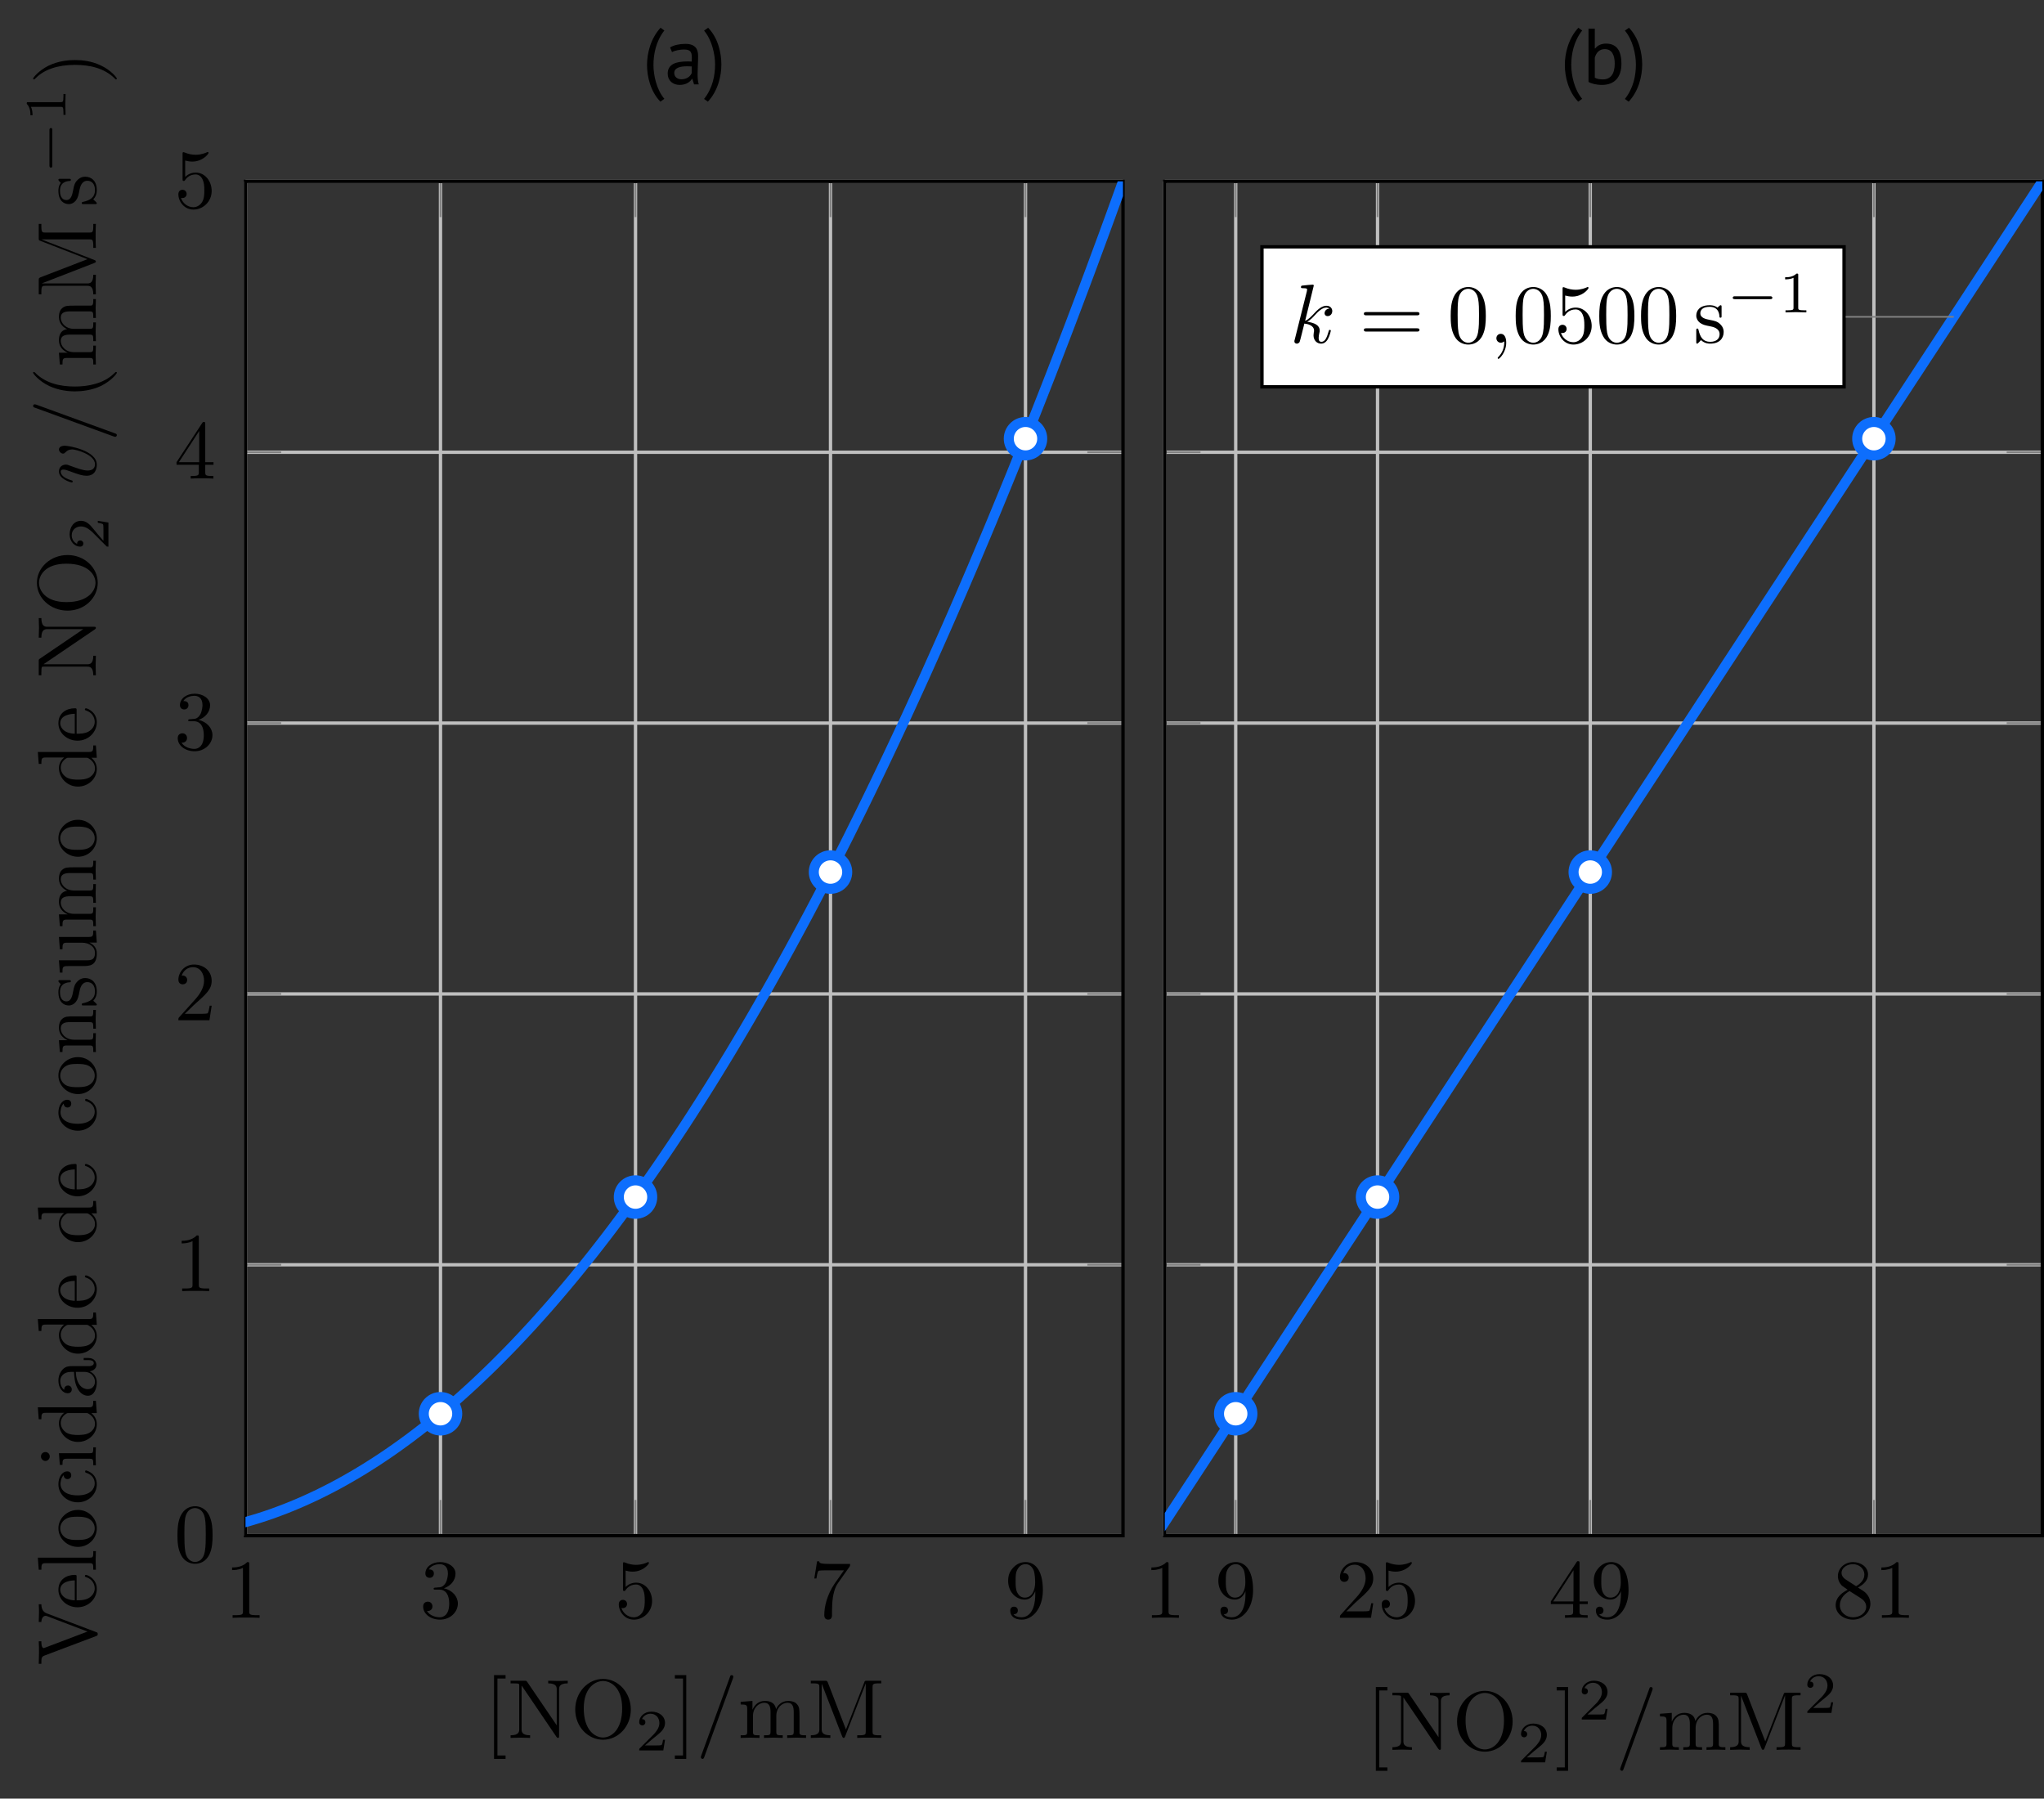 <?xml version="1.0" encoding="UTF-8"?>
<svg xmlns="http://www.w3.org/2000/svg" xmlns:xlink="http://www.w3.org/1999/xlink" width="243.633pt" height="214.349pt" viewBox="0 0 243.633 214.349" version="1.1">
<rect x="0" y="0" width="243.633" height="214.349" fill="#333333" stroke="none"/>
<defs>
<g>
<symbol overflow="visible" id="glyph0-0">
<path style="stroke:none;" d=""/>
</symbol>
<symbol overflow="visible" id="glyph0-1">
<path style="stroke:none;" d="M 4.172 0 L 4.172 -0.312 L 3.859 -0.312 C 2.953 -0.312 2.938 -0.422 2.938 -0.781 L 2.938 -6.375 C 2.938 -6.625 2.938 -6.641 2.703 -6.641 C 2.078 -6 1.203 -6 0.891 -6 L 0.891 -5.688 C 1.094 -5.688 1.672 -5.688 2.188 -5.953 L 2.188 -0.781 C 2.188 -0.422 2.156 -0.312 1.266 -0.312 L 0.953 -0.312 L 0.953 0 C 1.297 -0.031 2.156 -0.031 2.562 -0.031 C 2.953 -0.031 3.828 -0.031 4.172 0 Z M 4.172 0 "/>
</symbol>
<symbol overflow="visible" id="glyph0-2">
<path style="stroke:none;" d="M 4.562 -1.703 C 4.562 -2.516 3.922 -3.297 2.891 -3.516 C 3.703 -3.781 4.281 -4.469 4.281 -5.266 C 4.281 -6.078 3.406 -6.641 2.453 -6.641 C 1.453 -6.641 0.688 -6.047 0.688 -5.281 C 0.688 -4.953 0.906 -4.766 1.203 -4.766 C 1.5 -4.766 1.703 -4.984 1.703 -5.281 C 1.703 -5.766 1.234 -5.766 1.094 -5.766 C 1.391 -6.266 2.047 -6.391 2.406 -6.391 C 2.828 -6.391 3.375 -6.172 3.375 -5.281 C 3.375 -5.156 3.344 -4.578 3.094 -4.141 C 2.797 -3.656 2.453 -3.625 2.203 -3.625 C 2.125 -3.609 1.891 -3.594 1.812 -3.594 C 1.734 -3.578 1.672 -3.562 1.672 -3.469 C 1.672 -3.359 1.734 -3.359 1.906 -3.359 L 2.344 -3.359 C 3.156 -3.359 3.531 -2.688 3.531 -1.703 C 3.531 -0.344 2.844 -0.062 2.406 -0.062 C 1.969 -0.062 1.219 -0.234 0.875 -0.812 C 1.219 -0.766 1.531 -0.984 1.531 -1.359 C 1.531 -1.719 1.266 -1.922 0.984 -1.922 C 0.734 -1.922 0.422 -1.781 0.422 -1.344 C 0.422 -0.438 1.344 0.219 2.438 0.219 C 3.656 0.219 4.562 -0.688 4.562 -1.703 Z M 4.562 -1.703 "/>
</symbol>
<symbol overflow="visible" id="glyph0-3">
<path style="stroke:none;" d="M 4.469 -2 C 4.469 -3.188 3.656 -4.188 2.578 -4.188 C 2.109 -4.188 1.672 -4.031 1.312 -3.672 L 1.312 -5.625 C 1.516 -5.562 1.844 -5.5 2.156 -5.5 C 3.391 -5.5 4.094 -6.406 4.094 -6.531 C 4.094 -6.594 4.062 -6.641 3.984 -6.641 C 3.984 -6.641 3.953 -6.641 3.906 -6.609 C 3.703 -6.516 3.219 -6.312 2.547 -6.312 C 2.156 -6.312 1.688 -6.391 1.219 -6.594 C 1.141 -6.625 1.109 -6.625 1.109 -6.625 C 1 -6.625 1 -6.547 1 -6.391 L 1 -3.438 C 1 -3.266 1 -3.188 1.141 -3.188 C 1.219 -3.188 1.234 -3.203 1.281 -3.266 C 1.391 -3.422 1.75 -3.969 2.562 -3.969 C 3.078 -3.969 3.328 -3.516 3.406 -3.328 C 3.562 -2.953 3.594 -2.578 3.594 -2.078 C 3.594 -1.719 3.594 -1.125 3.344 -0.703 C 3.109 -0.312 2.734 -0.062 2.281 -0.062 C 1.562 -0.062 0.984 -0.594 0.812 -1.172 C 0.844 -1.172 0.875 -1.156 0.984 -1.156 C 1.312 -1.156 1.484 -1.406 1.484 -1.641 C 1.484 -1.891 1.312 -2.141 0.984 -2.141 C 0.844 -2.141 0.5 -2.062 0.5 -1.609 C 0.5 -0.75 1.188 0.219 2.297 0.219 C 3.453 0.219 4.469 -0.734 4.469 -2 Z M 4.469 -2 "/>
</symbol>
<symbol overflow="visible" id="glyph0-4">
<path style="stroke:none;" d="M 4.828 -6.422 L 2.406 -6.422 C 1.203 -6.422 1.172 -6.547 1.141 -6.734 L 0.891 -6.734 L 0.562 -4.688 L 0.812 -4.688 C 0.844 -4.844 0.922 -5.469 1.062 -5.594 C 1.125 -5.656 1.906 -5.656 2.031 -5.656 L 4.094 -5.656 L 2.984 -4.078 C 2.078 -2.734 1.75 -1.344 1.75 -0.328 C 1.75 -0.234 1.75 0.219 2.219 0.219 C 2.672 0.219 2.672 -0.234 2.672 -0.328 L 2.672 -0.844 C 2.672 -1.391 2.703 -1.938 2.781 -2.469 C 2.828 -2.703 2.953 -3.562 3.406 -4.172 L 4.75 -6.078 C 4.828 -6.188 4.828 -6.203 4.828 -6.422 Z M 4.828 -6.422 "/>
</symbol>
<symbol overflow="visible" id="glyph0-5">
<path style="stroke:none;" d="M 4.562 -3.281 C 4.562 -5.969 3.406 -6.641 2.516 -6.641 C 1.969 -6.641 1.484 -6.453 1.062 -6.016 C 0.641 -5.562 0.422 -5.141 0.422 -4.391 C 0.422 -3.156 1.297 -2.172 2.406 -2.172 C 3.016 -2.172 3.422 -2.594 3.656 -3.172 L 3.656 -2.844 C 3.656 -0.516 2.625 -0.062 2.047 -0.062 C 1.875 -0.062 1.328 -0.078 1.062 -0.422 C 1.5 -0.422 1.578 -0.703 1.578 -0.875 C 1.578 -1.188 1.344 -1.328 1.125 -1.328 C 0.969 -1.328 0.672 -1.25 0.672 -0.859 C 0.672 -0.188 1.203 0.219 2.047 0.219 C 3.344 0.219 4.562 -1.141 4.562 -3.281 Z M 3.641 -4.203 C 3.641 -3.375 3.297 -2.406 2.422 -2.406 C 2.266 -2.406 1.797 -2.406 1.5 -3.031 C 1.312 -3.406 1.312 -3.891 1.312 -4.391 C 1.312 -4.922 1.312 -5.391 1.531 -5.766 C 1.797 -6.266 2.172 -6.391 2.516 -6.391 C 2.984 -6.391 3.312 -6.047 3.484 -5.609 C 3.594 -5.281 3.641 -4.656 3.641 -4.203 Z M 3.641 -4.203 "/>
</symbol>
<symbol overflow="visible" id="glyph0-6">
<path style="stroke:none;" d="M 4.578 -3.188 C 4.578 -3.984 4.531 -4.781 4.188 -5.516 C 3.734 -6.484 2.906 -6.641 2.5 -6.641 C 1.891 -6.641 1.172 -6.375 0.75 -5.453 C 0.438 -4.766 0.391 -3.984 0.391 -3.188 C 0.391 -2.438 0.422 -1.547 0.844 -0.781 C 1.266 0.016 2 0.219 2.484 0.219 C 3.016 0.219 3.781 0.016 4.219 -0.938 C 4.531 -1.625 4.578 -2.406 4.578 -3.188 Z M 3.766 -3.312 C 3.766 -2.562 3.766 -1.891 3.656 -1.25 C 3.5 -0.297 2.938 0 2.484 0 C 2.094 0 1.5 -0.25 1.328 -1.203 C 1.219 -1.797 1.219 -2.719 1.219 -3.312 C 1.219 -3.953 1.219 -4.609 1.297 -5.141 C 1.484 -6.328 2.234 -6.422 2.484 -6.422 C 2.812 -6.422 3.469 -6.234 3.656 -5.25 C 3.766 -4.688 3.766 -3.938 3.766 -3.312 Z M 3.766 -3.312 "/>
</symbol>
<symbol overflow="visible" id="glyph0-7">
<path style="stroke:none;" d="M 4.469 -1.734 L 4.234 -1.734 C 4.172 -1.438 4.109 -1 4 -0.844 C 3.938 -0.766 3.281 -0.766 3.062 -0.766 L 1.266 -0.766 L 2.328 -1.797 C 3.875 -3.172 4.469 -3.703 4.469 -4.703 C 4.469 -5.844 3.578 -6.641 2.359 -6.641 C 1.234 -6.641 0.5 -5.719 0.5 -4.828 C 0.5 -4.281 1 -4.281 1.031 -4.281 C 1.203 -4.281 1.547 -4.391 1.547 -4.812 C 1.547 -5.062 1.359 -5.328 1.016 -5.328 C 0.938 -5.328 0.922 -5.328 0.891 -5.312 C 1.109 -5.969 1.656 -6.328 2.234 -6.328 C 3.141 -6.328 3.562 -5.516 3.562 -4.703 C 3.562 -3.906 3.078 -3.125 2.516 -2.5 L 0.609 -0.375 C 0.5 -0.266 0.5 -0.234 0.5 0 L 4.203 0 Z M 4.469 -1.734 "/>
</symbol>
<symbol overflow="visible" id="glyph0-8">
<path style="stroke:none;" d="M 4.688 -1.641 L 4.688 -1.953 L 3.703 -1.953 L 3.703 -6.484 C 3.703 -6.688 3.703 -6.75 3.531 -6.75 C 3.453 -6.75 3.422 -6.75 3.344 -6.625 L 0.281 -1.953 L 0.281 -1.641 L 2.938 -1.641 L 2.938 -0.781 C 2.938 -0.422 2.906 -0.312 2.172 -0.312 L 1.969 -0.312 L 1.969 0 C 2.375 -0.031 2.891 -0.031 3.312 -0.031 C 3.734 -0.031 4.25 -0.031 4.672 0 L 4.672 -0.312 L 4.453 -0.312 C 3.719 -0.312 3.703 -0.422 3.703 -0.781 L 3.703 -1.641 Z M 2.984 -1.953 L 0.562 -1.953 L 2.984 -5.672 Z M 2.984 -1.953 "/>
</symbol>
<symbol overflow="visible" id="glyph0-9">
<path style="stroke:none;" d="M 2.547 2.5 L 2.547 2.094 L 1.578 2.094 L 1.578 -7.078 L 2.547 -7.078 L 2.547 -7.484 L 1.172 -7.484 L 1.172 2.5 Z M 2.547 2.5 "/>
</symbol>
<symbol overflow="visible" id="glyph0-10">
<path style="stroke:none;" d="M 7.141 -6.5 L 7.141 -6.812 L 5.969 -6.781 L 4.812 -6.812 L 4.812 -6.5 C 5.828 -6.5 5.828 -6.031 5.828 -5.766 L 5.828 -1.5 L 2.312 -6.672 C 2.219 -6.797 2.219 -6.812 2.031 -6.812 L 0.328 -6.812 L 0.328 -6.5 L 0.625 -6.5 C 0.766 -6.5 0.969 -6.484 1.109 -6.484 C 1.344 -6.453 1.359 -6.438 1.359 -6.25 L 1.359 -1.047 C 1.359 -0.781 1.359 -0.312 0.328 -0.312 L 0.328 0 L 1.5 -0.031 L 2.656 0 L 2.656 -0.312 C 1.641 -0.312 1.641 -0.781 1.641 -1.047 L 1.641 -6.234 C 1.688 -6.188 1.688 -6.172 1.734 -6.109 L 5.797 -0.125 C 5.891 -0.016 5.906 0 5.969 0 C 6.109 0 6.109 -0.062 6.109 -0.266 L 6.109 -5.766 C 6.109 -6.031 6.109 -6.5 7.141 -6.5 Z M 7.141 -6.5 "/>
</symbol>
<symbol overflow="visible" id="glyph0-11">
<path style="stroke:none;" d="M 7.188 -3.375 C 7.188 -5.406 5.688 -7.031 3.875 -7.031 C 2.078 -7.031 0.562 -5.438 0.562 -3.375 C 0.562 -1.328 2.094 0.219 3.875 0.219 C 5.688 0.219 7.188 -1.359 7.188 -3.375 Z M 6.156 -3.516 C 6.156 -0.875 4.797 -0.047 3.875 -0.047 C 2.922 -0.047 1.578 -0.922 1.578 -3.516 C 1.578 -6.094 3.047 -6.781 3.875 -6.781 C 4.734 -6.781 6.156 -6.078 6.156 -3.516 Z M 6.156 -3.516 "/>
</symbol>
<symbol overflow="visible" id="glyph0-12">
<path style="stroke:none;" d="M 1.578 2.5 L 1.578 -7.484 L 0.219 -7.484 L 0.219 -7.078 L 1.188 -7.078 L 1.188 2.094 L 0.219 2.094 L 0.219 2.5 Z M 1.578 2.5 "/>
</symbol>
<symbol overflow="visible" id="glyph0-13">
<path style="stroke:none;" d="M 8.109 0 L 8.109 -0.312 C 7.594 -0.312 7.344 -0.312 7.328 -0.609 L 7.328 -2.516 C 7.328 -3.375 7.328 -3.672 7.016 -4.031 C 6.875 -4.203 6.547 -4.406 5.969 -4.406 C 5.141 -4.406 4.688 -3.812 4.531 -3.422 C 4.391 -4.297 3.656 -4.406 3.203 -4.406 C 2.469 -4.406 2 -3.984 1.719 -3.359 L 1.719 -4.406 L 0.312 -4.297 L 0.312 -3.984 C 1.016 -3.984 1.094 -3.922 1.094 -3.422 L 1.094 -0.75 C 1.094 -0.312 0.984 -0.312 0.312 -0.312 L 0.312 0 L 1.453 -0.031 L 2.562 0 L 2.562 -0.312 C 1.891 -0.312 1.781 -0.312 1.781 -0.75 L 1.781 -2.594 C 1.781 -3.625 2.5 -4.188 3.125 -4.188 C 3.766 -4.188 3.875 -3.656 3.875 -3.078 L 3.875 -0.75 C 3.875 -0.312 3.766 -0.312 3.094 -0.312 L 3.094 0 L 4.219 -0.031 L 5.328 0 L 5.328 -0.312 C 4.672 -0.312 4.562 -0.312 4.562 -0.75 L 4.562 -2.594 C 4.562 -3.625 5.266 -4.188 5.906 -4.188 C 6.531 -4.188 6.641 -3.656 6.641 -3.078 L 6.641 -0.75 C 6.641 -0.312 6.531 -0.312 5.859 -0.312 L 5.859 0 L 6.984 -0.031 Z M 8.109 0 "/>
</symbol>
<symbol overflow="visible" id="glyph0-14">
<path style="stroke:none;" d="M 8.766 0 L 8.766 -0.312 L 8.516 -0.312 C 7.75 -0.312 7.734 -0.422 7.734 -0.781 L 7.734 -6.031 C 7.734 -6.391 7.75 -6.5 8.516 -6.5 L 8.766 -6.5 L 8.766 -6.812 L 7.078 -6.812 C 6.812 -6.812 6.812 -6.797 6.75 -6.625 L 4.562 -1 L 2.406 -6.594 C 2.312 -6.812 2.281 -6.812 2.047 -6.812 L 0.375 -6.812 L 0.375 -6.5 L 0.609 -6.5 C 1.375 -6.5 1.391 -6.391 1.391 -6.031 L 1.391 -1.047 C 1.391 -0.781 1.391 -0.312 0.375 -0.312 L 0.375 0 L 1.531 -0.031 L 2.703 0 L 2.703 -0.312 C 1.672 -0.312 1.672 -0.781 1.672 -1.047 L 1.672 -6.422 L 1.688 -6.422 L 4.094 -0.219 C 4.141 -0.094 4.188 0 4.281 0 C 4.391 0 4.422 -0.078 4.469 -0.188 L 6.922 -6.5 L 6.922 -0.781 C 6.922 -0.422 6.906 -0.312 6.141 -0.312 L 5.906 -0.312 L 5.906 0 C 6.266 -0.031 6.953 -0.031 7.344 -0.031 C 7.719 -0.031 8.391 -0.031 8.766 0 Z M 8.766 0 "/>
</symbol>
<symbol overflow="visible" id="glyph0-15">
<path style="stroke:none;" d="M 4.562 -1.672 C 4.562 -2.031 4.453 -2.484 4.062 -2.906 C 3.875 -3.109 3.719 -3.203 3.078 -3.609 C 3.797 -3.984 4.281 -4.5 4.281 -5.156 C 4.281 -6.078 3.406 -6.641 2.5 -6.641 C 1.5 -6.641 0.688 -5.906 0.688 -4.969 C 0.688 -4.797 0.703 -4.344 1.125 -3.875 C 1.234 -3.766 1.609 -3.516 1.859 -3.344 C 1.281 -3.047 0.422 -2.5 0.422 -1.5 C 0.422 -0.453 1.438 0.219 2.484 0.219 C 3.609 0.219 4.562 -0.609 4.562 -1.672 Z M 3.844 -5.156 C 3.844 -4.578 3.453 -4.109 2.859 -3.766 L 1.625 -4.562 C 1.172 -4.859 1.125 -5.188 1.125 -5.359 C 1.125 -5.969 1.781 -6.391 2.484 -6.391 C 3.203 -6.391 3.844 -5.875 3.844 -5.156 Z M 4.062 -1.312 C 4.062 -0.578 3.312 -0.062 2.5 -0.062 C 1.641 -0.062 0.922 -0.672 0.922 -1.5 C 0.922 -2.078 1.234 -2.719 2.078 -3.188 L 3.312 -2.406 C 3.594 -2.219 4.062 -1.922 4.062 -1.312 Z M 4.062 -1.312 "/>
</symbol>
<symbol overflow="visible" id="glyph0-16">
<path style="stroke:none;" d="M 7.188 -3.453 C 7.188 -3.656 7 -3.656 6.859 -3.656 L 0.891 -3.656 C 0.75 -3.656 0.562 -3.656 0.562 -3.453 C 0.562 -3.266 0.75 -3.266 0.891 -3.266 L 6.844 -3.266 C 7 -3.266 7.188 -3.266 7.188 -3.453 Z M 7.188 -1.531 C 7.188 -1.719 7 -1.719 6.844 -1.719 L 0.891 -1.719 C 0.75 -1.719 0.562 -1.719 0.562 -1.531 C 0.562 -1.328 0.75 -1.328 0.891 -1.328 L 6.859 -1.328 C 7 -1.328 7.188 -1.328 7.188 -1.531 Z M 7.188 -1.531 "/>
</symbol>
<symbol overflow="visible" id="glyph0-17">
<path style="stroke:none;" d="M 3.594 -1.281 C 3.594 -1.797 3.297 -2.109 3.172 -2.219 C 2.844 -2.547 2.453 -2.625 2.031 -2.703 C 1.469 -2.812 0.812 -2.938 0.812 -3.516 C 0.812 -3.875 1.062 -4.281 1.922 -4.281 C 3.016 -4.281 3.078 -3.375 3.094 -3.078 C 3.094 -2.984 3.203 -2.984 3.203 -2.984 C 3.344 -2.984 3.344 -3.031 3.344 -3.219 L 3.344 -4.234 C 3.344 -4.391 3.344 -4.469 3.234 -4.469 C 3.188 -4.469 3.156 -4.469 3.031 -4.344 C 3 -4.312 2.906 -4.219 2.859 -4.188 C 2.484 -4.469 2.078 -4.469 1.922 -4.469 C 0.703 -4.469 0.328 -3.797 0.328 -3.234 C 0.328 -2.891 0.484 -2.609 0.75 -2.391 C 1.078 -2.141 1.359 -2.078 2.078 -1.938 C 2.297 -1.891 3.109 -1.734 3.109 -1.016 C 3.109 -0.516 2.766 -0.109 1.984 -0.109 C 1.141 -0.109 0.781 -0.672 0.594 -1.531 C 0.562 -1.656 0.562 -1.688 0.453 -1.688 C 0.328 -1.688 0.328 -1.625 0.328 -1.453 L 0.328 -0.125 C 0.328 0.047 0.328 0.109 0.438 0.109 C 0.484 0.109 0.5 0.094 0.688 -0.094 C 0.703 -0.109 0.703 -0.125 0.891 -0.312 C 1.328 0.094 1.781 0.109 1.984 0.109 C 3.125 0.109 3.594 -0.562 3.594 -1.281 Z M 3.594 -1.281 "/>
</symbol>
<symbol overflow="visible" id="glyph1-0">
<path style="stroke:none;" d=""/>
</symbol>
<symbol overflow="visible" id="glyph1-1">
<path style="stroke:none;" d="M 3.516 -1.266 L 3.281 -1.266 C 3.266 -1.109 3.188 -0.703 3.094 -0.641 C 3.047 -0.594 2.516 -0.594 2.406 -0.594 L 1.125 -0.594 C 1.859 -1.234 2.109 -1.438 2.516 -1.766 C 3.031 -2.172 3.516 -2.609 3.516 -3.266 C 3.516 -4.109 2.781 -4.625 1.891 -4.625 C 1.031 -4.625 0.438 -4.016 0.438 -3.375 C 0.438 -3.031 0.734 -2.984 0.812 -2.984 C 0.969 -2.984 1.172 -3.109 1.172 -3.359 C 1.172 -3.484 1.125 -3.734 0.766 -3.734 C 0.984 -4.219 1.453 -4.375 1.781 -4.375 C 2.484 -4.375 2.844 -3.828 2.844 -3.266 C 2.844 -2.656 2.406 -2.188 2.188 -1.938 L 0.516 -0.266 C 0.438 -0.203 0.438 -0.188 0.438 0 L 3.312 0 Z M 3.516 -1.266 "/>
</symbol>
<symbol overflow="visible" id="glyph1-2">
<path style="stroke:none;" d="M 3.297 0 L 3.297 -0.25 L 3.031 -0.25 C 2.328 -0.25 2.328 -0.344 2.328 -0.578 L 2.328 -4.438 C 2.328 -4.625 2.328 -4.625 2.125 -4.625 C 1.672 -4.188 1.047 -4.188 0.766 -4.188 L 0.766 -3.938 C 0.922 -3.938 1.391 -3.938 1.766 -4.125 L 1.766 -0.578 C 1.766 -0.344 1.766 -0.25 1.078 -0.25 L 0.812 -0.25 L 0.812 0 L 2.047 -0.031 Z M 3.297 0 "/>
</symbol>
<symbol overflow="visible" id="glyph2-0">
<path style="stroke:none;" d=""/>
</symbol>
<symbol overflow="visible" id="glyph2-1">
<path style="stroke:none;" d="M 4.422 -7.281 C 4.422 -7.391 4.344 -7.484 4.234 -7.484 C 4.156 -7.484 4.094 -7.453 4.062 -7.391 L 0.594 2.109 C 0.547 2.25 0.547 2.297 0.547 2.297 C 0.547 2.406 0.641 2.5 0.75 2.5 C 0.875 2.5 0.906 2.422 0.969 2.25 L 4.375 -7.094 C 4.422 -7.234 4.422 -7.281 4.422 -7.281 Z M 4.422 -7.281 "/>
</symbol>
<symbol overflow="visible" id="glyph2-2">
<path style="stroke:none;" d="M 4.891 -1.422 C 4.891 -1.531 4.797 -1.531 4.766 -1.531 C 4.672 -1.531 4.656 -1.484 4.625 -1.344 C 4.422 -0.625 4.203 -0.109 3.766 -0.109 C 3.562 -0.109 3.438 -0.219 3.438 -0.578 C 3.438 -0.75 3.484 -0.984 3.516 -1.141 C 3.562 -1.312 3.562 -1.344 3.562 -1.453 C 3.562 -2.094 2.938 -2.375 2.078 -2.5 C 2.391 -2.672 2.719 -2.984 2.938 -3.234 C 3.422 -3.766 3.875 -4.188 4.359 -4.188 C 4.422 -4.188 4.438 -4.188 4.453 -4.172 C 4.578 -4.156 4.578 -4.156 4.672 -4.094 C 4.688 -4.094 4.688 -4.078 4.703 -4.062 C 4.234 -4.031 4.141 -3.641 4.141 -3.516 C 4.141 -3.359 4.25 -3.172 4.516 -3.172 C 4.781 -3.172 5.062 -3.391 5.062 -3.781 C 5.062 -4.078 4.828 -4.406 4.391 -4.406 C 4.109 -4.406 3.656 -4.328 2.938 -3.531 C 2.594 -3.156 2.203 -2.75 1.828 -2.609 L 2.859 -6.812 C 2.859 -6.812 2.859 -6.922 2.734 -6.922 C 2.5 -6.922 1.781 -6.844 1.516 -6.812 C 1.438 -6.812 1.328 -6.797 1.328 -6.625 C 1.328 -6.5 1.422 -6.5 1.562 -6.5 C 2.047 -6.5 2.062 -6.438 2.062 -6.328 L 2.031 -6.125 L 0.594 -0.391 C 0.547 -0.25 0.547 -0.234 0.547 -0.172 C 0.547 0.062 0.75 0.109 0.844 0.109 C 0.969 0.109 1.109 0.016 1.172 -0.094 C 1.219 -0.188 1.672 -2.031 1.734 -2.281 C 2.078 -2.25 2.891 -2.094 2.891 -1.438 C 2.891 -1.359 2.891 -1.328 2.859 -1.219 C 2.844 -1.109 2.828 -0.984 2.828 -0.875 C 2.828 -0.297 3.219 0.109 3.734 0.109 C 4.031 0.109 4.312 -0.047 4.531 -0.422 C 4.781 -0.859 4.891 -1.422 4.891 -1.422 Z M 4.891 -1.422 "/>
</symbol>
<symbol overflow="visible" id="glyph2-3">
<path style="stroke:none;" d="M 2.031 -0.016 C 2.031 -0.672 1.781 -1.062 1.391 -1.062 C 1.062 -1.062 0.859 -0.812 0.859 -0.531 C 0.859 -0.266 1.062 0 1.391 0 C 1.5 0 1.641 -0.047 1.734 -0.125 C 1.766 -0.156 1.781 -0.156 1.781 -0.156 C 1.781 -0.156 1.797 -0.156 1.797 -0.016 C 1.797 0.734 1.453 1.328 1.125 1.656 C 1.016 1.766 1.016 1.781 1.016 1.812 C 1.016 1.891 1.062 1.922 1.109 1.922 C 1.219 1.922 2.031 1.156 2.031 -0.016 Z M 2.031 -0.016 "/>
</symbol>
<symbol overflow="visible" id="glyph3-0">
<path style="stroke:none;" d=""/>
</symbol>
<symbol overflow="visible" id="glyph3-1">
<path style="stroke:none;" d="M -6.5 -7.281 L -6.812 -7.281 C -6.781 -6.969 -6.781 -6.562 -6.781 -6.312 L -6.812 -5.172 L -6.5 -5.172 C -6.484 -5.688 -6.234 -5.906 -6 -5.906 C -5.922 -5.906 -5.859 -5.875 -5.797 -5.859 L -1 -4.031 L -6.031 -2.125 C -6.172 -2.062 -6.203 -2.062 -6.203 -2.062 C -6.5 -2.062 -6.5 -2.625 -6.5 -2.875 L -6.812 -2.875 C -6.781 -2.516 -6.781 -1.828 -6.781 -1.453 L -6.812 -0.188 L -6.5 -0.188 C -6.5 -0.844 -6.5 -1.031 -6.125 -1.172 L 0 -3.484 C 0.188 -3.547 0.219 -3.594 0.219 -3.734 C 0.219 -3.891 0.172 -3.922 0.031 -3.969 L -5.828 -6.188 C -6.203 -6.328 -6.484 -6.594 -6.5 -7.281 Z M -6.5 -7.281 "/>
</symbol>
<symbol overflow="visible" id="glyph3-2">
<path style="stroke:none;" d="M -1.188 -4.141 C -1.281 -4.141 -1.312 -4.062 -1.312 -4 C -1.312 -3.922 -1.25 -3.891 -1.172 -3.875 C -0.141 -3.531 -0.141 -2.625 -0.141 -2.531 C -0.141 -2.031 -0.438 -1.641 -0.812 -1.406 C -1.281 -1.109 -1.938 -1.109 -2.297 -1.109 L -2.297 -3.891 C -2.297 -4.109 -2.297 -4.141 -2.516 -4.141 C -3.5 -4.141 -4.469 -3.594 -4.469 -2.359 C -4.469 -1.203 -3.438 -0.281 -2.188 -0.281 C -0.859 -0.281 0.109 -1.328 0.109 -2.469 C 0.109 -3.688 -1 -4.141 -1.188 -4.141 Z M -2.516 -3.484 L -2.516 -1.109 C -4 -1.172 -4.25 -2.016 -4.25 -2.359 C -4.25 -3.375 -2.906 -3.484 -2.516 -3.484 Z M -2.516 -3.484 "/>
</symbol>
<symbol overflow="visible" id="glyph3-3">
<path style="stroke:none;" d="M 0 -2.547 L -0.312 -2.547 C -0.312 -1.875 -0.312 -1.766 -0.75 -1.766 L -6.922 -1.766 L -6.812 -0.328 L -6.5 -0.328 C -6.5 -1.031 -6.438 -1.109 -5.938 -1.109 L -0.75 -1.109 C -0.312 -1.109 -0.312 -1 -0.312 -0.328 L 0 -0.328 L -0.031 -1.438 Z M 0 -2.547 "/>
</symbol>
<symbol overflow="visible" id="glyph3-4">
<path style="stroke:none;" d="M -2.141 -4.688 C -3.406 -4.688 -4.469 -3.703 -4.469 -2.5 C -4.469 -1.25 -3.375 -0.281 -2.141 -0.281 C -0.844 -0.281 0.109 -1.312 0.109 -2.484 C 0.109 -3.688 -0.875 -4.688 -2.141 -4.688 Z M -2.219 -3.875 C -1.859 -3.875 -1.312 -3.875 -0.875 -3.656 C -0.422 -3.422 -0.141 -2.984 -0.141 -2.5 C -0.141 -2.062 -0.344 -1.625 -0.812 -1.359 C -1.25 -1.109 -1.859 -1.109 -2.219 -1.109 C -2.609 -1.109 -3.141 -1.109 -3.578 -1.344 C -4.031 -1.609 -4.25 -2.078 -4.25 -2.484 C -4.25 -2.922 -4.031 -3.344 -3.594 -3.609 C -3.172 -3.875 -2.594 -3.875 -2.219 -3.875 Z M -2.219 -3.875 "/>
</symbol>
<symbol overflow="visible" id="glyph3-5">
<path style="stroke:none;" d="M -1.188 -4.141 C -1.281 -4.141 -1.281 -4.031 -1.281 -4 C -1.281 -3.922 -1.25 -3.891 -1.188 -3.875 C -0.266 -3.594 -0.141 -2.938 -0.141 -2.578 C -0.141 -2.047 -0.562 -1.172 -2.172 -1.172 C -3.797 -1.172 -4.219 -1.984 -4.219 -2.516 C -4.219 -2.609 -4.203 -3.234 -3.844 -3.578 C -3.812 -3.172 -3.516 -3.109 -3.391 -3.109 C -3.125 -3.109 -2.938 -3.297 -2.938 -3.562 C -2.938 -3.828 -3.094 -4.031 -3.406 -4.031 C -4.078 -4.031 -4.469 -3.266 -4.469 -2.5 C -4.469 -1.25 -3.391 -0.344 -2.156 -0.344 C -0.875 -0.344 0.109 -1.328 0.109 -2.484 C 0.109 -3.812 -1.094 -4.141 -1.188 -4.141 Z M -1.188 -4.141 "/>
</symbol>
<symbol overflow="visible" id="glyph3-6">
<path style="stroke:none;" d="M 0 -2.469 L -0.312 -2.469 C -0.312 -1.797 -0.359 -1.766 -0.75 -1.766 L -4.406 -1.766 L -4.297 -0.375 L -3.984 -0.375 C -3.984 -1.016 -3.922 -1.109 -3.438 -1.109 L -0.75 -1.109 C -0.312 -1.109 -0.312 -1 -0.312 -0.328 L 0 -0.328 L -0.031 -1.422 C -0.031 -1.781 -0.016 -2.125 0 -2.469 Z M -6.016 -1.906 C -6.297 -1.906 -6.547 -1.688 -6.547 -1.391 C -6.547 -1.047 -6.266 -0.844 -6.016 -0.844 C -5.75 -0.844 -5.5 -1.078 -5.5 -1.375 C -5.5 -1.719 -5.766 -1.906 -6.016 -1.906 Z M -6.016 -1.906 "/>
</symbol>
<symbol overflow="visible" id="glyph3-7">
<path style="stroke:none;" d="M 0 -5.25 L -0.312 -5.25 C -0.312 -4.562 -0.375 -4.469 -0.875 -4.469 L -6.922 -4.469 L -6.812 -3.047 L -6.5 -3.047 C -6.5 -3.734 -6.438 -3.812 -5.938 -3.812 L -3.781 -3.812 C -4.141 -3.531 -4.406 -3.094 -4.406 -2.562 C -4.406 -1.391 -3.422 -0.344 -2.141 -0.344 C -0.875 -0.344 0.109 -1.312 0.109 -2.453 C 0.109 -3.094 -0.234 -3.531 -0.547 -3.781 L 0.109 -3.781 Z M -1.172 -3.781 C -1 -3.781 -0.984 -3.781 -0.812 -3.672 C -0.328 -3.375 -0.109 -2.938 -0.109 -2.5 C -0.109 -2.047 -0.375 -1.688 -0.75 -1.453 C -1.156 -1.203 -1.719 -1.172 -2.141 -1.172 C -2.5 -1.172 -3.094 -1.188 -3.547 -1.469 C -3.859 -1.688 -4.188 -2.062 -4.188 -2.609 C -4.188 -2.953 -4.031 -3.375 -3.594 -3.672 C -3.422 -3.781 -3.406 -3.781 -3.219 -3.781 Z M -1.172 -3.781 "/>
</symbol>
<symbol overflow="visible" id="glyph3-8">
<path style="stroke:none;" d="M -0.891 -4.812 L -1.453 -4.812 L -1.453 -4.562 L -0.891 -4.562 C -0.312 -4.562 -0.25 -4.312 -0.25 -4.203 C -0.25 -3.875 -0.703 -3.844 -0.75 -3.844 L -2.734 -3.844 C -3.156 -3.844 -3.547 -3.844 -3.922 -3.484 C -4.312 -3.094 -4.469 -2.594 -4.469 -2.109 C -4.469 -1.297 -4 -0.609 -3.344 -0.609 C -3.047 -0.609 -2.875 -0.812 -2.875 -1.062 C -2.875 -1.344 -3.078 -1.531 -3.328 -1.531 C -3.453 -1.531 -3.781 -1.469 -3.781 -1.016 C -4.141 -1.281 -4.25 -1.781 -4.25 -2.094 C -4.25 -2.578 -3.859 -3.156 -2.969 -3.156 L -2.609 -3.156 C -2.578 -2.641 -2.547 -1.938 -2.25 -1.312 C -1.906 -0.562 -1.391 -0.312 -0.953 -0.312 C -0.141 -0.312 0.109 -1.281 0.109 -1.906 C 0.109 -2.578 -0.297 -3.031 -0.75 -3.219 C -0.359 -3.266 0.062 -3.531 0.062 -4 C 0.062 -4.203 -0.078 -4.812 -0.891 -4.812 Z M -1.391 -3.156 C -0.453 -3.156 -0.109 -2.438 -0.109 -1.984 C -0.109 -1.5 -0.453 -1.094 -0.953 -1.094 C -1.5 -1.094 -2.328 -1.5 -2.391 -3.156 Z M -1.391 -3.156 "/>
</symbol>
<symbol overflow="visible" id="glyph3-9">
<path style="stroke:none;" d="M 0 -5.328 L -0.312 -5.328 C -0.312 -4.812 -0.312 -4.562 -0.609 -4.562 L -2.516 -4.562 C -3.375 -4.562 -3.672 -4.562 -4.031 -4.25 C -4.203 -4.109 -4.406 -3.781 -4.406 -3.203 C -4.406 -2.469 -3.984 -2 -3.359 -1.719 L -4.406 -1.719 L -4.297 -0.312 L -3.984 -0.312 C -3.984 -1.016 -3.922 -1.094 -3.422 -1.094 L -0.75 -1.094 C -0.312 -1.094 -0.312 -0.984 -0.312 -0.312 L 0 -0.312 L -0.031 -1.453 L 0 -2.562 L -0.312 -2.562 C -0.312 -1.891 -0.312 -1.781 -0.75 -1.781 L -2.594 -1.781 C -3.625 -1.781 -4.188 -2.5 -4.188 -3.125 C -4.188 -3.766 -3.656 -3.875 -3.078 -3.875 L -0.75 -3.875 C -0.312 -3.875 -0.312 -3.766 -0.312 -3.094 L 0 -3.094 L -0.031 -4.219 Z M 0 -5.328 "/>
</symbol>
<symbol overflow="visible" id="glyph3-10">
<path style="stroke:none;" d="M -1.281 -3.594 C -1.797 -3.594 -2.109 -3.297 -2.219 -3.172 C -2.547 -2.844 -2.625 -2.453 -2.703 -2.031 C -2.812 -1.469 -2.938 -0.812 -3.516 -0.812 C -3.875 -0.812 -4.281 -1.062 -4.281 -1.922 C -4.281 -3.016 -3.375 -3.078 -3.078 -3.094 C -2.984 -3.094 -2.984 -3.203 -2.984 -3.203 C -2.984 -3.344 -3.031 -3.344 -3.219 -3.344 L -4.234 -3.344 C -4.391 -3.344 -4.469 -3.344 -4.469 -3.234 C -4.469 -3.188 -4.469 -3.156 -4.344 -3.031 C -4.312 -3 -4.219 -2.906 -4.188 -2.859 C -4.469 -2.484 -4.469 -2.078 -4.469 -1.922 C -4.469 -0.703 -3.797 -0.328 -3.234 -0.328 C -2.891 -0.328 -2.609 -0.484 -2.391 -0.75 C -2.141 -1.078 -2.078 -1.359 -1.938 -2.078 C -1.891 -2.297 -1.734 -3.109 -1.016 -3.109 C -0.516 -3.109 -0.109 -2.766 -0.109 -1.984 C -0.109 -1.141 -0.672 -0.781 -1.531 -0.594 C -1.656 -0.562 -1.688 -0.562 -1.688 -0.453 C -1.688 -0.328 -1.625 -0.328 -1.453 -0.328 L -0.125 -0.328 C 0.047 -0.328 0.109 -0.328 0.109 -0.438 C 0.109 -0.484 0.094 -0.5 -0.094 -0.688 C -0.109 -0.703 -0.125 -0.703 -0.312 -0.891 C 0.094 -1.328 0.109 -1.781 0.109 -1.984 C 0.109 -3.125 -0.562 -3.594 -1.281 -3.594 Z M -1.281 -3.594 "/>
</symbol>
<symbol overflow="visible" id="glyph3-11">
<path style="stroke:none;" d="M 0 -5.328 L -0.312 -5.328 C -0.312 -4.641 -0.375 -4.562 -0.875 -4.562 L -4.406 -4.562 L -4.297 -3.094 L -3.984 -3.094 C -3.984 -3.781 -3.922 -3.875 -3.422 -3.875 L -1.656 -3.875 C -0.781 -3.875 -0.109 -3.391 -0.109 -2.656 C -0.109 -1.828 -0.578 -1.781 -1.094 -1.781 L -4.406 -1.781 L -4.297 -0.312 L -3.984 -0.312 C -3.984 -1.094 -3.953 -1.094 -3.078 -1.094 L -1.578 -1.094 C -0.797 -1.094 0.109 -1.094 0.109 -2.609 C 0.109 -3.172 -0.172 -3.609 -0.781 -3.891 L 0.109 -3.891 Z M 0 -5.328 "/>
</symbol>
<symbol overflow="visible" id="glyph3-12">
<path style="stroke:none;" d="M 0 -8.109 L -0.312 -8.109 C -0.312 -7.594 -0.312 -7.344 -0.609 -7.328 L -2.516 -7.328 C -3.375 -7.328 -3.672 -7.328 -4.031 -7.016 C -4.203 -6.875 -4.406 -6.547 -4.406 -5.969 C -4.406 -5.141 -3.812 -4.688 -3.422 -4.531 C -4.297 -4.391 -4.406 -3.656 -4.406 -3.203 C -4.406 -2.469 -3.984 -2 -3.359 -1.719 L -4.406 -1.719 L -4.297 -0.312 L -3.984 -0.312 C -3.984 -1.016 -3.922 -1.094 -3.422 -1.094 L -0.75 -1.094 C -0.312 -1.094 -0.312 -0.984 -0.312 -0.312 L 0 -0.312 L -0.031 -1.453 L 0 -2.562 L -0.312 -2.562 C -0.312 -1.891 -0.312 -1.781 -0.75 -1.781 L -2.594 -1.781 C -3.625 -1.781 -4.188 -2.5 -4.188 -3.125 C -4.188 -3.766 -3.656 -3.875 -3.078 -3.875 L -0.75 -3.875 C -0.312 -3.875 -0.312 -3.766 -0.312 -3.094 L 0 -3.094 L -0.031 -4.219 L 0 -5.328 L -0.312 -5.328 C -0.312 -4.672 -0.312 -4.562 -0.75 -4.562 L -2.594 -4.562 C -3.625 -4.562 -4.188 -5.266 -4.188 -5.906 C -4.188 -6.531 -3.656 -6.641 -3.078 -6.641 L -0.75 -6.641 C -0.312 -6.641 -0.312 -6.531 -0.312 -5.859 L 0 -5.859 L -0.031 -6.984 Z M 0 -8.109 "/>
</symbol>
<symbol overflow="visible" id="glyph3-13">
<path style="stroke:none;" d="M -6.5 -7.141 L -6.812 -7.141 L -6.781 -5.969 L -6.812 -4.812 L -6.5 -4.812 C -6.5 -5.828 -6.031 -5.828 -5.766 -5.828 L -1.5 -5.828 L -6.672 -2.312 C -6.797 -2.219 -6.812 -2.219 -6.812 -2.031 L -6.812 -0.328 L -6.5 -0.328 L -6.5 -0.625 C -6.5 -0.766 -6.484 -0.969 -6.484 -1.109 C -6.453 -1.344 -6.438 -1.359 -6.25 -1.359 L -1.047 -1.359 C -0.781 -1.359 -0.312 -1.359 -0.312 -0.328 L 0 -0.328 L -0.031 -1.5 L 0 -2.656 L -0.312 -2.656 C -0.312 -1.641 -0.781 -1.641 -1.047 -1.641 L -6.234 -1.641 C -6.188 -1.688 -6.172 -1.688 -6.109 -1.734 L -0.125 -5.797 C -0.016 -5.891 0 -5.906 0 -5.969 C 0 -6.109 -0.062 -6.109 -0.266 -6.109 L -5.766 -6.109 C -6.031 -6.109 -6.5 -6.109 -6.5 -7.141 Z M -6.5 -7.141 "/>
</symbol>
<symbol overflow="visible" id="glyph3-14">
<path style="stroke:none;" d="M -3.375 -7.188 C -5.406 -7.188 -7.031 -5.688 -7.031 -3.875 C -7.031 -2.078 -5.438 -0.562 -3.375 -0.562 C -1.328 -0.562 0.219 -2.094 0.219 -3.875 C 0.219 -5.688 -1.359 -7.188 -3.375 -7.188 Z M -3.516 -6.156 C -0.875 -6.156 -0.047 -4.797 -0.047 -3.875 C -0.047 -2.922 -0.922 -1.578 -3.516 -1.578 C -6.094 -1.578 -6.781 -3.047 -6.781 -3.875 C -6.781 -4.734 -6.078 -6.156 -3.516 -6.156 Z M -3.516 -6.156 "/>
</symbol>
<symbol overflow="visible" id="glyph3-15">
<path style="stroke:none;" d="M 2.391 -3.297 C 2.359 -3.297 2.344 -3.297 2.172 -3.125 C 0.922 -1.891 -0.969 -1.562 -2.5 -1.562 C -4.234 -1.562 -5.969 -1.938 -7.203 -3.172 C -7.328 -3.297 -7.344 -3.297 -7.375 -3.297 C -7.453 -3.297 -7.484 -3.266 -7.484 -3.203 C -7.484 -3.094 -6.797 -2.203 -5.531 -1.609 C -4.438 -1.109 -3.328 -0.984 -2.5 -0.984 C -1.719 -0.984 -0.516 -1.094 0.625 -1.641 C 1.844 -2.25 2.5 -3.094 2.5 -3.203 C 2.5 -3.266 2.469 -3.297 2.391 -3.297 Z M 2.391 -3.297 "/>
</symbol>
<symbol overflow="visible" id="glyph3-16">
<path style="stroke:none;" d="M 0 -8.766 L -0.312 -8.766 L -0.312 -8.516 C -0.312 -7.75 -0.422 -7.734 -0.781 -7.734 L -6.031 -7.734 C -6.391 -7.734 -6.5 -7.75 -6.5 -8.516 L -6.5 -8.766 L -6.812 -8.766 L -6.812 -7.078 C -6.812 -6.812 -6.797 -6.812 -6.625 -6.75 L -1 -4.562 L -6.594 -2.406 C -6.812 -2.312 -6.812 -2.281 -6.812 -2.047 L -6.812 -0.375 L -6.5 -0.375 L -6.5 -0.609 C -6.5 -1.375 -6.391 -1.391 -6.031 -1.391 L -1.047 -1.391 C -0.781 -1.391 -0.312 -1.391 -0.312 -0.375 L 0 -0.375 L -0.031 -1.531 L 0 -2.703 L -0.312 -2.703 C -0.312 -1.672 -0.781 -1.672 -1.047 -1.672 L -6.422 -1.672 L -6.422 -1.688 L -0.219 -4.094 C -0.094 -4.141 0 -4.188 0 -4.281 C 0 -4.391 -0.078 -4.422 -0.188 -4.469 L -6.5 -6.922 L -0.781 -6.922 C -0.422 -6.922 -0.312 -6.906 -0.312 -6.141 L -0.312 -5.906 L 0 -5.906 C -0.031 -6.266 -0.031 -6.953 -0.031 -7.344 C -0.031 -7.719 -0.031 -8.391 0 -8.766 Z M 0 -8.766 "/>
</symbol>
<symbol overflow="visible" id="glyph3-17">
<path style="stroke:none;" d="M -2.5 -2.875 C -3.266 -2.875 -4.469 -2.766 -5.609 -2.219 C -6.828 -1.625 -7.484 -0.766 -7.484 -0.672 C -7.484 -0.609 -7.438 -0.562 -7.375 -0.562 C -7.344 -0.562 -7.328 -0.562 -7.141 -0.75 C -6.156 -1.734 -4.578 -2.297 -2.5 -2.297 C -0.781 -2.297 0.969 -1.938 2.219 -0.703 C 2.344 -0.562 2.359 -0.562 2.391 -0.562 C 2.453 -0.562 2.5 -0.609 2.5 -0.672 C 2.5 -0.766 1.812 -1.672 0.547 -2.25 C -0.547 -2.766 -1.656 -2.875 -2.5 -2.875 Z M -2.5 -2.875 "/>
</symbol>
<symbol overflow="visible" id="glyph4-0">
<path style="stroke:none;" d=""/>
</symbol>
<symbol overflow="visible" id="glyph4-1">
<path style="stroke:none;" d="M -1.266 -3.516 L -1.266 -3.281 C -1.109 -3.266 -0.703 -3.188 -0.641 -3.094 C -0.594 -3.047 -0.594 -2.516 -0.594 -2.406 L -0.594 -1.125 C -1.234 -1.859 -1.438 -2.109 -1.766 -2.516 C -2.172 -3.031 -2.609 -3.516 -3.266 -3.516 C -4.109 -3.516 -4.625 -2.781 -4.625 -1.891 C -4.625 -1.031 -4.016 -0.438 -3.375 -0.438 C -3.031 -0.438 -2.984 -0.734 -2.984 -0.812 C -2.984 -0.969 -3.109 -1.172 -3.359 -1.172 C -3.484 -1.172 -3.734 -1.125 -3.734 -0.766 C -4.219 -0.984 -4.375 -1.453 -4.375 -1.781 C -4.375 -2.484 -3.828 -2.844 -3.266 -2.844 C -2.656 -2.844 -2.188 -2.406 -1.938 -2.188 L -0.266 -0.516 C -0.203 -0.438 -0.188 -0.438 0 -0.438 L 0 -3.312 Z M -1.266 -3.516 "/>
</symbol>
<symbol overflow="visible" id="glyph4-2">
<path style="stroke:none;" d="M 0 -3.297 L -0.25 -3.297 L -0.25 -3.031 C -0.25 -2.328 -0.344 -2.328 -0.578 -2.328 L -4.438 -2.328 C -4.625 -2.328 -4.625 -2.328 -4.625 -2.125 C -4.188 -1.672 -4.188 -1.047 -4.188 -0.766 L -3.938 -0.766 C -3.938 -0.922 -3.938 -1.391 -4.125 -1.766 L -0.578 -1.766 C -0.344 -1.766 -0.25 -1.766 -0.25 -1.078 L -0.25 -0.812 L 0 -0.812 L -0.031 -2.047 Z M 0 -3.297 "/>
</symbol>
<symbol overflow="visible" id="glyph5-0">
<path style="stroke:none;" d=""/>
</symbol>
<symbol overflow="visible" id="glyph5-1">
<path style="stroke:none;" d="M -3.703 -4.672 C -4.25 -4.672 -4.406 -4.406 -4.406 -4.234 C -4.406 -3.984 -4.141 -3.734 -3.922 -3.734 C -3.797 -3.734 -3.734 -3.781 -3.625 -3.891 C -3.422 -4.109 -3.172 -4.234 -2.812 -4.234 C -2.391 -4.234 -0.109 -3.625 -0.109 -2.469 C -0.109 -1.953 -0.453 -1.719 -0.984 -1.719 C -1.531 -1.719 -2.266 -2 -3.094 -2.297 C -3.266 -2.375 -3.406 -2.422 -3.594 -2.422 C -4.031 -2.422 -4.406 -2.109 -4.406 -1.609 C -4.406 -0.672 -2.953 -0.297 -2.875 -0.297 C -2.766 -0.297 -2.766 -0.406 -2.766 -0.406 C -2.766 -0.516 -2.797 -0.516 -2.953 -0.562 C -3.953 -0.859 -4.188 -1.281 -4.188 -1.578 C -4.188 -1.656 -4.188 -1.828 -3.875 -1.828 C -3.625 -1.828 -3.344 -1.719 -3.172 -1.656 C -2.016 -1.219 -1.562 -1.094 -1.125 -1.094 C -0.047 -1.094 0.109 -1.969 0.109 -2.422 C 0.109 -4.094 -3.188 -4.672 -3.703 -4.672 Z M -3.703 -4.672 "/>
</symbol>
<symbol overflow="visible" id="glyph5-2">
<path style="stroke:none;" d="M -7.281 -4.422 C -7.391 -4.422 -7.484 -4.344 -7.484 -4.234 C -7.484 -4.156 -7.453 -4.094 -7.391 -4.062 L 2.109 -0.594 C 2.25 -0.547 2.297 -0.547 2.297 -0.547 C 2.406 -0.547 2.5 -0.641 2.5 -0.75 C 2.5 -0.875 2.422 -0.906 2.25 -0.969 L -7.094 -4.375 C -7.234 -4.422 -7.281 -4.422 -7.281 -4.422 Z M -7.281 -4.422 "/>
</symbol>
<symbol overflow="visible" id="glyph6-0">
<path style="stroke:none;" d=""/>
</symbol>
<symbol overflow="visible" id="glyph6-1">
<path style="stroke:none;" d="M -1.734 -5.469 C -1.922 -5.469 -1.922 -5.297 -1.922 -5.203 L -1.922 -1.016 C -1.922 -0.906 -1.922 -0.75 -1.734 -0.75 C -1.578 -0.75 -1.578 -0.922 -1.578 -1.016 L -1.578 -5.203 C -1.578 -5.297 -1.578 -5.469 -1.734 -5.469 Z M -1.734 -5.469 "/>
</symbol>
<symbol overflow="visible" id="glyph7-0">
<path style="stroke:none;" d="M 0.469 0 L 6.625 0 L 6.625 -6.625 L 0.469 -6.625 Z M 5.875 -5.391 L 4 -3.312 L 5.875 -1.234 L 5.391 -0.75 L 3.547 -2.812 L 1.703 -0.75 L 1.234 -1.234 L 3.094 -3.312 L 1.234 -5.391 L 1.703 -5.875 L 3.547 -3.812 L 5.391 -5.875 Z M 1.219 -0.594 L 1.328 -0.594 C 1.406 -0.594 1.484 -0.594 1.484 -0.484 C 1.484 -0.391 1.406 -0.375 1.328 -0.375 L 1.297 -0.375 L 1.297 -0.25 L 1.219 -0.25 Z M 1.297 -0.547 L 1.297 -0.438 L 1.328 -0.438 C 1.375 -0.438 1.406 -0.438 1.406 -0.5 C 1.406 -0.516 1.375 -0.547 1.328 -0.547 Z M 1.797 -0.547 L 1.672 -0.547 L 1.672 -0.25 L 1.609 -0.25 L 1.609 -0.547 L 1.5 -0.547 L 1.5 -0.594 L 1.797 -0.594 Z M 2.109 -0.344 C 2.109 -0.391 1.938 -0.391 1.938 -0.5 C 1.938 -0.562 1.984 -0.609 2.062 -0.609 C 2.094 -0.609 2.125 -0.594 2.172 -0.594 L 2.156 -0.516 C 2.125 -0.531 2.094 -0.547 2.062 -0.547 C 2.031 -0.547 2 -0.531 2 -0.516 C 2 -0.438 2.172 -0.469 2.172 -0.359 C 2.172 -0.281 2.125 -0.25 2.047 -0.25 C 1.984 -0.25 1.953 -0.25 1.922 -0.266 L 1.953 -0.328 C 1.984 -0.312 2 -0.312 2.031 -0.312 C 2.078 -0.312 2.109 -0.328 2.109 -0.344 Z M 2.219 -0.5 C 2.25 -0.5 2.297 -0.516 2.344 -0.516 C 2.422 -0.516 2.438 -0.5 2.438 -0.422 L 2.438 -0.328 C 2.438 -0.297 2.438 -0.266 2.453 -0.25 L 2.391 -0.25 L 2.375 -0.297 C 2.359 -0.266 2.328 -0.25 2.297 -0.25 C 2.25 -0.25 2.219 -0.281 2.219 -0.328 C 2.219 -0.391 2.25 -0.422 2.328 -0.422 C 2.359 -0.422 2.375 -0.406 2.375 -0.406 L 2.375 -0.422 C 2.375 -0.453 2.359 -0.469 2.328 -0.469 C 2.297 -0.469 2.266 -0.453 2.25 -0.438 Z M 2.312 -0.297 C 2.344 -0.297 2.375 -0.312 2.375 -0.344 L 2.375 -0.375 C 2.375 -0.375 2.359 -0.375 2.328 -0.375 C 2.297 -0.375 2.281 -0.375 2.281 -0.344 C 2.281 -0.312 2.297 -0.297 2.312 -0.297 Z M 2.688 -0.25 L 2.688 -0.391 C 2.688 -0.438 2.672 -0.453 2.641 -0.453 C 2.609 -0.453 2.594 -0.438 2.578 -0.422 L 2.578 -0.25 L 2.516 -0.25 L 2.516 -0.516 L 2.562 -0.516 L 2.578 -0.469 C 2.609 -0.5 2.625 -0.516 2.672 -0.516 C 2.734 -0.516 2.766 -0.484 2.766 -0.406 L 2.766 -0.25 Z M 2.828 -0.328 C 2.859 -0.312 2.891 -0.297 2.922 -0.297 C 2.938 -0.297 2.938 -0.312 2.938 -0.328 C 2.938 -0.344 2.922 -0.344 2.891 -0.344 C 2.875 -0.359 2.828 -0.375 2.828 -0.438 C 2.828 -0.5 2.844 -0.516 2.922 -0.516 C 2.953 -0.516 2.984 -0.516 3.016 -0.5 L 2.984 -0.438 C 2.969 -0.453 2.938 -0.469 2.922 -0.469 C 2.891 -0.469 2.891 -0.453 2.891 -0.438 C 2.891 -0.438 2.906 -0.422 2.938 -0.422 C 2.969 -0.391 3.016 -0.391 3.016 -0.328 C 3.016 -0.281 2.969 -0.25 2.906 -0.25 C 2.875 -0.25 2.844 -0.25 2.812 -0.266 Z M 3.203 -0.391 C 3.203 -0.516 3.281 -0.594 3.391 -0.594 C 3.516 -0.594 3.578 -0.516 3.578 -0.391 C 3.578 -0.266 3.516 -0.203 3.391 -0.203 C 3.266 -0.203 3.203 -0.266 3.203 -0.391 Z M 3.25 -0.391 C 3.25 -0.297 3.297 -0.25 3.391 -0.25 C 3.469 -0.25 3.516 -0.297 3.516 -0.391 C 3.516 -0.5 3.469 -0.547 3.391 -0.547 C 3.297 -0.547 3.25 -0.5 3.25 -0.391 Z M 3.453 -0.312 C 3.453 -0.297 3.422 -0.297 3.391 -0.297 C 3.328 -0.297 3.297 -0.328 3.297 -0.391 C 3.297 -0.469 3.328 -0.5 3.391 -0.5 C 3.406 -0.5 3.422 -0.5 3.453 -0.469 L 3.438 -0.438 L 3.406 -0.438 C 3.375 -0.438 3.375 -0.422 3.375 -0.391 C 3.375 -0.375 3.375 -0.344 3.406 -0.344 C 3.422 -0.344 3.422 -0.344 3.453 -0.359 Z M 3.781 -0.594 L 3.875 -0.594 C 3.953 -0.594 4.047 -0.594 4.047 -0.484 C 4.047 -0.391 3.969 -0.375 3.891 -0.375 L 3.859 -0.375 L 3.859 -0.25 L 3.781 -0.25 Z M 3.859 -0.547 L 3.859 -0.438 L 3.875 -0.438 C 3.922 -0.438 3.969 -0.422 3.969 -0.5 C 3.969 -0.516 3.938 -0.547 3.891 -0.547 Z M 4.078 -0.5 C 4.094 -0.5 4.141 -0.516 4.188 -0.516 C 4.266 -0.516 4.297 -0.5 4.297 -0.422 L 4.297 -0.328 C 4.297 -0.297 4.297 -0.266 4.297 -0.25 L 4.234 -0.25 L 4.219 -0.297 C 4.203 -0.266 4.172 -0.25 4.141 -0.25 C 4.078 -0.25 4.047 -0.281 4.047 -0.328 C 4.047 -0.391 4.094 -0.422 4.172 -0.422 C 4.203 -0.422 4.219 -0.406 4.219 -0.406 L 4.219 -0.422 C 4.219 -0.453 4.203 -0.469 4.172 -0.469 C 4.141 -0.469 4.125 -0.453 4.094 -0.438 Z M 4.172 -0.297 C 4.188 -0.297 4.219 -0.312 4.219 -0.344 L 4.219 -0.375 C 4.219 -0.375 4.203 -0.375 4.172 -0.375 C 4.141 -0.375 4.125 -0.375 4.125 -0.344 C 4.125 -0.312 4.141 -0.297 4.172 -0.297 Z M 4.516 -0.438 C 4.516 -0.438 4.5 -0.453 4.484 -0.453 C 4.453 -0.453 4.438 -0.438 4.438 -0.422 L 4.438 -0.25 L 4.359 -0.25 L 4.359 -0.516 L 4.406 -0.516 L 4.422 -0.469 L 4.438 -0.469 C 4.438 -0.5 4.453 -0.516 4.484 -0.516 C 4.5 -0.516 4.516 -0.516 4.531 -0.516 Z M 4.562 -0.5 C 4.594 -0.5 4.625 -0.516 4.672 -0.516 C 4.75 -0.516 4.766 -0.5 4.766 -0.422 L 4.766 -0.328 C 4.766 -0.297 4.766 -0.266 4.781 -0.25 L 4.719 -0.25 L 4.719 -0.297 L 4.703 -0.297 C 4.703 -0.266 4.672 -0.25 4.625 -0.25 C 4.562 -0.25 4.531 -0.281 4.531 -0.328 C 4.531 -0.391 4.578 -0.422 4.656 -0.422 C 4.688 -0.422 4.703 -0.406 4.703 -0.406 L 4.703 -0.422 C 4.703 -0.453 4.688 -0.469 4.656 -0.469 C 4.641 -0.469 4.609 -0.453 4.578 -0.438 Z M 4.656 -0.297 C 4.672 -0.297 4.703 -0.312 4.703 -0.344 L 4.703 -0.375 C 4.703 -0.375 4.688 -0.375 4.656 -0.375 C 4.625 -0.375 4.609 -0.375 4.609 -0.344 C 4.609 -0.312 4.625 -0.297 4.656 -0.297 Z M 5.047 -0.547 L 4.938 -0.547 L 4.938 -0.25 L 4.859 -0.25 L 4.859 -0.547 L 4.75 -0.547 L 4.75 -0.594 L 5.047 -0.594 Z M 5.172 -0.375 L 5.188 -0.328 L 5.203 -0.328 L 5.203 -0.375 L 5.25 -0.516 L 5.328 -0.516 L 5.234 -0.281 C 5.203 -0.188 5.156 -0.156 5.125 -0.156 C 5.109 -0.156 5.094 -0.156 5.078 -0.156 L 5.109 -0.219 L 5.109 -0.203 C 5.141 -0.203 5.156 -0.234 5.156 -0.25 L 5.047 -0.516 L 5.125 -0.516 Z M 5.344 -0.516 L 5.391 -0.516 L 5.406 -0.484 L 5.422 -0.484 C 5.438 -0.516 5.469 -0.516 5.5 -0.516 C 5.562 -0.516 5.609 -0.469 5.609 -0.391 C 5.609 -0.297 5.562 -0.25 5.469 -0.25 C 5.438 -0.25 5.438 -0.25 5.422 -0.266 L 5.422 -0.156 L 5.344 -0.156 Z M 5.484 -0.469 C 5.438 -0.469 5.422 -0.438 5.422 -0.422 L 5.422 -0.328 C 5.438 -0.312 5.453 -0.297 5.469 -0.297 C 5.516 -0.297 5.531 -0.328 5.531 -0.391 C 5.531 -0.438 5.516 -0.469 5.484 -0.469 Z M 5.875 -0.281 C 5.859 -0.266 5.812 -0.25 5.781 -0.25 C 5.688 -0.25 5.641 -0.297 5.641 -0.375 C 5.641 -0.469 5.688 -0.516 5.781 -0.516 C 5.844 -0.516 5.891 -0.5 5.891 -0.422 L 5.891 -0.359 L 5.719 -0.359 C 5.719 -0.328 5.734 -0.297 5.781 -0.297 C 5.812 -0.297 5.844 -0.312 5.859 -0.328 Z M 5.781 -0.469 C 5.734 -0.469 5.719 -0.438 5.719 -0.406 L 5.828 -0.406 C 5.828 -0.438 5.812 -0.469 5.781 -0.469 Z M 5.781 -0.469 "/>
</symbol>
<symbol overflow="visible" id="glyph7-1">
<path style="stroke:none;" d="M 2.625 1.734 C 1.688 0.625 1.328 -1.078 1.328 -2.297 C 1.328 -3.594 1.625 -5.125 2.625 -6.406 L 2.172 -6.734 C 0.984 -5.438 0.562 -3.688 0.562 -2.297 C 0.562 -0.891 0.984 0.875 2.156 2.078 Z M 2.625 1.734 "/>
</symbol>
<symbol overflow="visible" id="glyph7-2">
<path style="stroke:none;" d="M 0.891 -3.828 C 1.234 -4.031 1.875 -4.141 2.297 -4.141 C 3.031 -4.141 3.25 -3.906 3.25 -3.203 C 3.25 -3.062 3.25 -2.891 3.234 -2.703 C 3.047 -2.719 2.875 -2.719 2.703 -2.719 C 1.328 -2.719 0.375 -2.375 0.375 -1.266 C 0.375 -0.438 0.984 0.078 1.797 0.078 C 2.594 0.078 3.047 -0.297 3.266 -0.641 L 3.312 -0.641 L 3.516 0.016 L 4.078 0.016 C 3.969 -0.328 3.938 -0.75 3.938 -1.219 C 3.938 -1.859 4 -2.594 4 -3.359 C 4 -4.031 3.812 -4.812 2.484 -4.812 C 1.797 -4.812 1.125 -4.672 0.656 -4.391 Z M 2 -0.594 C 1.5 -0.594 1.156 -0.906 1.156 -1.344 C 1.156 -1.984 1.906 -2.141 2.688 -2.141 C 2.875 -2.141 3.047 -2.125 3.234 -2.125 L 3.234 -1.328 C 3.094 -1 2.719 -0.594 2 -0.594 Z M 2 -0.594 "/>
</symbol>
<symbol overflow="visible" id="glyph7-3">
<path style="stroke:none;" d="M 0.016 -6.391 C 0.953 -5.281 1.328 -3.578 1.328 -2.359 C 1.328 -1.062 1.047 0.453 0.016 1.75 L 0.469 2.078 C 1.672 0.781 2.078 -0.969 2.078 -2.359 C 2.078 -3.766 1.672 -5.531 0.5 -6.734 Z M 0.016 -6.391 "/>
</symbol>
<symbol overflow="visible" id="glyph7-4">
<path style="stroke:none;" d="M 0.734 -0.281 C 1.016 -0.094 1.641 0.078 2.344 0.078 C 3.797 0.078 4.656 -0.797 4.656 -2.438 C 4.656 -4.078 4.031 -4.844 2.812 -4.844 C 2.281 -4.844 1.812 -4.641 1.531 -4.266 L 1.484 -4.266 L 1.484 -6.625 L 0.734 -6.625 Z M 2.672 -4.188 C 3.531 -4.188 3.859 -3.453 3.859 -2.453 C 3.859 -1.172 3.312 -0.578 2.453 -0.578 C 2.078 -0.578 1.719 -0.641 1.484 -0.781 L 1.484 -3.172 C 1.672 -3.812 2.062 -4.188 2.672 -4.188 Z M 2.672 -4.188 "/>
</symbol>
<symbol overflow="visible" id="glyph8-0">
<path style="stroke:none;" d=""/>
</symbol>
<symbol overflow="visible" id="glyph8-1">
<path style="stroke:none;" d="M 5.469 -1.734 C 5.469 -1.922 5.297 -1.922 5.203 -1.922 L 1.016 -1.922 C 0.906 -1.922 0.75 -1.922 0.75 -1.734 C 0.75 -1.578 0.922 -1.578 1.016 -1.578 L 5.203 -1.578 C 5.297 -1.578 5.469 -1.578 5.469 -1.734 Z M 5.469 -1.734 "/>
</symbol>
</g>
<clipPath id="clip1">
  <path d="M 29.262 21.617 L 133.855 21.617 L 133.855 183.012 L 29.262 183.012 Z M 29.262 21.617 "/>
</clipPath>
<clipPath id="clip2">
  <path d="M 138 21 L 243.633 21 L 243.633 184 L 138 184 Z M 138 21 "/>
</clipPath>
<clipPath id="clip3">
  <path d="M 138 21 L 243.633 21 L 243.633 184 L 138 184 Z M 138 21 "/>
</clipPath>
<clipPath id="clip4">
  <path d="M 138.836 21.617 L 243.434 21.617 L 243.434 183.012 L 138.836 183.012 Z M 138.836 21.617 "/>
</clipPath>
</defs>
<g id="surface1">
<path style="fill:none;stroke-width:0.399;stroke-linecap:butt;stroke-linejoin:miter;stroke:rgb(75%,75%,75%);stroke-opacity:1;stroke-miterlimit:10;" d="M 11.621 -0.002 L 11.621 161.393 M 34.863 -0.002 L 34.863 161.393 M 58.109 -0.002 L 58.109 161.393 M 81.351 -0.002 L 81.351 161.393 M 104.593 -0.002 L 104.593 161.393 " transform="matrix(1,0,0,-1,17.641,183.01)"/>
<path style="fill:none;stroke-width:0.399;stroke-linecap:butt;stroke-linejoin:miter;stroke:rgb(75%,75%,75%);stroke-opacity:1;stroke-miterlimit:10;" d="M 11.621 -0.002 L 116.214 -0.002 M 11.621 32.28 L 116.214 32.28 M 11.621 64.557 L 116.214 64.557 M 11.621 96.834 L 116.214 96.834 M 11.621 129.112 L 116.214 129.112 M 11.621 161.393 L 116.214 161.393 " transform="matrix(1,0,0,-1,17.641,183.01)"/>
<path style="fill:none;stroke-width:0.199;stroke-linecap:butt;stroke-linejoin:miter;stroke:rgb(50%,50%,50%);stroke-opacity:1;stroke-miterlimit:10;" d="M 11.621 -0.002 L 11.621 4.252 M 34.863 -0.002 L 34.863 4.252 M 58.109 -0.002 L 58.109 4.252 M 81.351 -0.002 L 81.351 4.252 M 104.593 -0.002 L 104.593 4.252 M 11.621 161.393 L 11.621 157.139 M 34.863 161.393 L 34.863 157.139 M 58.109 161.393 L 58.109 157.139 M 81.351 161.393 L 81.351 157.139 M 104.593 161.393 L 104.593 157.139 " transform="matrix(1,0,0,-1,17.641,183.01)"/>
<path style="fill:none;stroke-width:0.199;stroke-linecap:butt;stroke-linejoin:miter;stroke:rgb(50%,50%,50%);stroke-opacity:1;stroke-miterlimit:10;" d="M 11.621 -0.002 L 15.875 -0.002 M 11.621 32.28 L 15.875 32.28 M 11.621 64.557 L 15.875 64.557 M 11.621 96.834 L 15.875 96.834 M 11.621 129.112 L 15.875 129.112 M 11.621 161.393 L 15.875 161.393 M 116.214 -0.002 L 111.964 -0.002 M 116.214 32.28 L 111.964 32.28 M 116.214 64.557 L 111.964 64.557 M 116.214 96.834 L 111.964 96.834 M 116.214 129.112 L 111.964 129.112 M 116.214 161.393 L 111.964 161.393 " transform="matrix(1,0,0,-1,17.641,183.01)"/>
<path style="fill:none;stroke-width:0.399;stroke-linecap:butt;stroke-linejoin:miter;stroke:rgb(0%,0%,0%);stroke-opacity:1;stroke-miterlimit:10;" d="M 11.621 -0.002 L 11.621 161.393 L 116.214 161.393 L 116.214 -0.002 Z M 11.621 -0.002 " transform="matrix(1,0,0,-1,17.641,183.01)"/>
<g style="fill:rgb(0%,0%,0%);fill-opacity:1;">
  <use xlink:href="#glyph0-1" x="26.771" y="192.803"/>
</g>
<g style="fill:rgb(0%,0%,0%);fill-opacity:1;">
  <use xlink:href="#glyph0-2" x="50.014" y="192.803"/>
</g>
<g style="fill:rgb(0%,0%,0%);fill-opacity:1;">
  <use xlink:href="#glyph0-3" x="73.257" y="192.803"/>
</g>
<g style="fill:rgb(0%,0%,0%);fill-opacity:1;">
  <use xlink:href="#glyph0-4" x="96.5" y="192.803"/>
</g>
<g style="fill:rgb(0%,0%,0%);fill-opacity:1;">
  <use xlink:href="#glyph0-5" x="119.743" y="192.803"/>
</g>
<g style="fill:rgb(0%,0%,0%);fill-opacity:1;">
  <use xlink:href="#glyph0-6" x="20.761" y="186.147"/>
</g>
<g style="fill:rgb(0%,0%,0%);fill-opacity:1;">
  <use xlink:href="#glyph0-1" x="20.761" y="153.869"/>
</g>
<g style="fill:rgb(0%,0%,0%);fill-opacity:1;">
  <use xlink:href="#glyph0-7" x="20.761" y="121.591"/>
</g>
<g style="fill:rgb(0%,0%,0%);fill-opacity:1;">
  <use xlink:href="#glyph0-2" x="20.761" y="89.313"/>
</g>
<g style="fill:rgb(0%,0%,0%);fill-opacity:1;">
  <use xlink:href="#glyph0-8" x="20.761" y="57.035"/>
</g>
<g style="fill:rgb(0%,0%,0%);fill-opacity:1;">
  <use xlink:href="#glyph0-3" x="20.761" y="24.757"/>
</g>
<g clip-path="url(#clip1)" clip-rule="nonzero">
<path style="fill:none;stroke-width:1.196;stroke-linecap:butt;stroke-linejoin:miter;stroke:rgb(5.098%,43.137%,99.216%);stroke-opacity:1;stroke-miterlimit:10;" d="M -0 -0.002 L 0.781 0.006 L 1.558 0.03 L 2.339 0.065 L 3.121 0.115 L 3.898 0.182 L 4.679 0.26 L 5.461 0.358 L 6.238 0.467 L 7.019 0.588 L 7.8 0.729 L 8.578 0.881 L 9.359 1.045 L 10.14 1.229 L 10.918 1.424 L 11.699 1.635 L 12.48 1.862 L 13.257 2.1 L 14.039 2.354 L 14.82 2.623 L 15.597 2.908 L 16.379 3.205 L 17.16 3.518 L 17.941 3.846 L 18.718 4.186 L 19.5 4.545 L 20.281 4.912 L 21.058 5.299 L 21.839 5.697 L 22.621 6.112 L 23.398 6.541 L 24.179 6.987 L 24.961 7.444 L 25.738 7.916 L 26.519 8.405 L 27.3 8.905 L 28.078 9.42 L 28.859 9.951 L 29.64 10.498 L 30.418 11.057 L 31.199 11.631 L 31.98 12.221 L 32.757 12.822 L 33.539 13.44 L 34.32 14.072 L 35.097 14.721 L 35.879 15.381 L 36.66 16.057 L 37.437 16.748 L 38.218 17.455 L 39 18.174 L 39.777 18.908 L 40.558 19.655 L 41.339 20.42 L 42.117 21.198 L 42.898 21.99 L 43.679 22.795 L 44.457 23.619 L 45.238 24.455 L 46.019 25.303 L 46.797 26.17 L 47.578 27.049 L 48.359 27.944 L 49.136 28.854 L 49.918 29.776 L 50.699 30.713 L 51.476 31.666 L 52.257 32.631 L 53.039 33.612 L 53.816 34.608 L 54.597 35.619 L 55.379 36.643 L 56.156 37.686 L 56.937 38.737 L 57.718 39.807 L 58.496 40.889 L 59.277 41.987 L 60.058 43.1 L 60.836 44.225 L 61.617 45.369 L 62.398 46.526 L 63.175 47.694 L 63.957 48.877 L 64.738 50.08 L 65.515 51.291 L 66.296 52.522 L 67.078 53.764 L 67.855 55.022 L 68.636 56.295 L 69.418 57.58 L 70.195 58.881 L 70.976 60.197 L 71.757 61.53 L 72.535 62.873 L 73.316 64.233 L 74.097 65.608 L 74.875 66.994 L 75.656 68.397 L 76.437 69.815 L 77.214 71.248 L 77.996 72.694 L 78.777 74.155 L 79.554 75.631 L 80.336 77.119 L 81.117 78.623 L 81.894 80.143 L 82.675 81.678 L 83.457 83.225 L 84.234 84.791 L 85.015 86.365 L 85.796 87.959 L 86.574 89.565 L 87.355 91.186 L 88.136 92.823 L 88.914 94.471 L 89.695 96.139 L 90.476 97.815 L 91.254 99.51 L 92.035 101.217 L 92.816 102.94 L 93.593 104.678 L 94.375 106.432 L 95.156 108.198 L 95.937 109.979 L 96.714 111.772 L 97.496 113.584 L 98.277 115.408 L 99.054 117.248 L 99.836 119.1 L 100.617 120.967 L 101.394 122.85 L 102.175 124.748 L 102.957 126.662 L 103.734 128.588 L 104.515 130.53 L 105.296 132.483 L 106.074 134.455 L 106.855 136.44 L 107.636 138.436 L 108.414 140.451 L 109.195 142.479 L 109.976 144.522 L 110.754 146.58 L 111.535 148.651 L 112.316 150.737 L 113.093 152.838 L 113.875 154.951 L 114.656 157.084 L 115.433 159.229 L 116.214 161.385 " transform="matrix(1,0,0,-1,17.641,183.01)"/>
</g>
<path style="fill-rule:nonzero;fill:rgb(100%,100%,100%);fill-opacity:1;stroke-width:1.196;stroke-linecap:butt;stroke-linejoin:miter;stroke:rgb(5.098%,43.137%,99.216%);stroke-opacity:1;stroke-miterlimit:10;" d="M 36.859 14.526 C 36.859 15.627 35.964 16.518 34.863 16.518 C 33.765 16.518 32.871 15.627 32.871 14.526 C 32.871 13.424 33.765 12.533 34.863 12.533 C 35.964 12.533 36.859 13.424 36.859 14.526 Z M 36.859 14.526 " transform="matrix(1,0,0,-1,17.641,183.01)"/>
<path style="fill-rule:nonzero;fill:rgb(100%,100%,100%);fill-opacity:1;stroke-width:1.196;stroke-linecap:butt;stroke-linejoin:miter;stroke:rgb(5.098%,43.137%,99.216%);stroke-opacity:1;stroke-miterlimit:10;" d="M 60.101 40.35 C 60.101 41.447 59.207 42.342 58.109 42.342 C 57.007 42.342 56.117 41.447 56.117 40.35 C 56.117 39.248 57.007 38.354 58.109 38.354 C 59.207 38.354 60.101 39.248 60.101 40.35 Z M 60.101 40.35 " transform="matrix(1,0,0,-1,17.641,183.01)"/>
<path style="fill-rule:nonzero;fill:rgb(100%,100%,100%);fill-opacity:1;stroke-width:1.196;stroke-linecap:butt;stroke-linejoin:miter;stroke:rgb(5.098%,43.137%,99.216%);stroke-opacity:1;stroke-miterlimit:10;" d="M 83.343 79.08 C 83.343 80.182 82.453 81.076 81.351 81.076 C 80.25 81.076 79.359 80.182 79.359 79.08 C 79.359 77.983 80.25 77.088 81.351 77.088 C 82.453 77.088 83.343 77.983 83.343 79.08 Z M 83.343 79.08 " transform="matrix(1,0,0,-1,17.641,183.01)"/>
<path style="fill-rule:nonzero;fill:rgb(100%,100%,100%);fill-opacity:1;stroke-width:1.196;stroke-linecap:butt;stroke-linejoin:miter;stroke:rgb(5.098%,43.137%,99.216%);stroke-opacity:1;stroke-miterlimit:10;" d="M 106.586 130.729 C 106.586 131.826 105.695 132.721 104.593 132.721 C 103.496 132.721 102.601 131.826 102.601 130.729 C 102.601 129.627 103.496 128.737 104.593 128.737 C 105.695 128.737 106.586 129.627 106.586 130.729 Z M 106.586 130.729 " transform="matrix(1,0,0,-1,17.641,183.01)"/>
<g style="fill:rgb(0%,0%,0%);fill-opacity:1;">
  <use xlink:href="#glyph0-9" x="57.713" y="207.116"/>
</g>
<g style="fill:rgb(0%,0%,0%);fill-opacity:1;">
  <use xlink:href="#glyph0-10" x="60.53" y="207.116"/>
  <use xlink:href="#glyph0-11" x="68.002" y="207.116"/>
</g>
<g style="fill:rgb(0%,0%,0%);fill-opacity:1;">
  <use xlink:href="#glyph1-1" x="75.751" y="208.61"/>
</g>
<g style="fill:rgb(0%,0%,0%);fill-opacity:1;">
  <use xlink:href="#glyph0-12" x="80.221" y="207.116"/>
</g>
<g style="fill:rgb(0%,0%,0%);fill-opacity:1;">
  <use xlink:href="#glyph2-1" x="82.988" y="207.116"/>
</g>
<g style="fill:rgb(0%,0%,0%);fill-opacity:1;">
  <use xlink:href="#glyph0-13" x="87.969" y="207.116"/>
  <use xlink:href="#glyph0-14" x="96.271" y="207.116"/>
</g>
<g style="fill:rgb(0%,0%,0%);fill-opacity:1;">
  <use xlink:href="#glyph3-1" x="11.43" y="198.474"/>
</g>
<g style="fill:rgb(0%,0%,0%);fill-opacity:1;">
  <use xlink:href="#glyph3-2" x="11.43" y="191.829"/>
  <use xlink:href="#glyph3-3" x="11.43" y="187.401"/>
  <use xlink:href="#glyph3-4" x="11.43" y="184.633"/>
</g>
<g style="fill:rgb(0%,0%,0%);fill-opacity:1;">
  <use xlink:href="#glyph3-5" x="11.43" y="179.383"/>
  <use xlink:href="#glyph3-6" x="11.43" y="174.954"/>
  <use xlink:href="#glyph3-7" x="11.43" y="172.187"/>
  <use xlink:href="#glyph3-8" x="11.43" y="166.651"/>
  <use xlink:href="#glyph3-7" x="11.43" y="161.67"/>
  <use xlink:href="#glyph3-2" x="11.43" y="156.135"/>
</g>
<g style="fill:rgb(0%,0%,0%);fill-opacity:1;">
  <use xlink:href="#glyph3-7" x="11.43" y="148.379"/>
</g>
<g style="fill:rgb(0%,0%,0%);fill-opacity:1;">
  <use xlink:href="#glyph3-2" x="11.43" y="142.854"/>
</g>
<g style="fill:rgb(0%,0%,0%);fill-opacity:1;">
  <use xlink:href="#glyph3-5" x="11.43" y="135.098"/>
  <use xlink:href="#glyph3-4" x="11.43" y="130.67"/>
  <use xlink:href="#glyph3-9" x="11.43" y="125.688"/>
  <use xlink:href="#glyph3-10" x="11.43" y="120.153"/>
  <use xlink:href="#glyph3-11" x="11.43" y="116.223"/>
  <use xlink:href="#glyph3-12" x="11.43" y="110.688"/>
  <use xlink:href="#glyph3-4" x="11.43" y="102.386"/>
</g>
<g style="fill:rgb(0%,0%,0%);fill-opacity:1;">
  <use xlink:href="#glyph3-7" x="11.43" y="94.087"/>
  <use xlink:href="#glyph3-2" x="11.43" y="88.552"/>
</g>
<g style="fill:rgb(0%,0%,0%);fill-opacity:1;">
  <use xlink:href="#glyph3-13" x="11.43" y="80.806"/>
  <use xlink:href="#glyph3-14" x="11.43" y="73.334"/>
</g>
<g style="fill:rgb(0%,0%,0%);fill-opacity:1;">
  <use xlink:href="#glyph4-1" x="12.924" y="65.584"/>
</g>
<g style="fill:rgb(0%,0%,0%);fill-opacity:1;">
  <use xlink:href="#glyph5-1" x="11.43" y="57.793"/>
</g>
<g style="fill:rgb(0%,0%,0%);fill-opacity:1;">
  <use xlink:href="#glyph5-2" x="11.43" y="52.605"/>
</g>
<g style="fill:rgb(0%,0%,0%);fill-opacity:1;">
  <use xlink:href="#glyph3-15" x="11.43" y="47.626"/>
  <use xlink:href="#glyph3-12" x="11.43" y="43.752"/>
  <use xlink:href="#glyph3-16" x="11.43" y="35.45"/>
</g>
<g style="fill:rgb(0%,0%,0%);fill-opacity:1;">
  <use xlink:href="#glyph3-10" x="11.43" y="24.653"/>
</g>
<g style="fill:rgb(0%,0%,0%);fill-opacity:1;">
  <use xlink:href="#glyph6-1" x="7.815" y="20.726"/>
</g>
<g style="fill:rgb(0%,0%,0%);fill-opacity:1;">
  <use xlink:href="#glyph4-2" x="7.815" y="14.5"/>
</g>
<g style="fill:rgb(0%,0%,0%);fill-opacity:1;">
  <use xlink:href="#glyph3-17" x="11.43" y="10.03"/>
</g>
<g style="fill:rgb(0%,0%,0%);fill-opacity:1;">
  <use xlink:href="#glyph7-1" x="76.561" y="10.041"/>
  <use xlink:href="#glyph7-2" x="79.211" y="10.041"/>
  <use xlink:href="#glyph7-3" x="83.905" y="10.041"/>
</g>
<path style="fill:none;stroke-width:0.399;stroke-linecap:butt;stroke-linejoin:miter;stroke:rgb(75%,75%,75%);stroke-opacity:1;stroke-miterlimit:10;" d="M 1.056 -0.002 L 1.056 161.393 M 9.509 -0.002 L 9.509 161.393 M 26.415 -0.002 L 26.415 161.393 M 51.771 -0.002 L 51.771 161.393 M 85.579 -0.002 L 85.579 161.393 " transform="matrix(1,0,0,-1,137.78,183.01)"/>
<g clip-path="url(#clip2)" clip-rule="nonzero">
<path style="fill:none;stroke-width:0.399;stroke-linecap:butt;stroke-linejoin:miter;stroke:rgb(75%,75%,75%);stroke-opacity:1;stroke-miterlimit:10;" d="M 1.056 -0.002 L 105.654 -0.002 M 1.056 32.28 L 105.654 32.28 M 1.056 64.557 L 105.654 64.557 M 1.056 96.834 L 105.654 96.834 M 1.056 129.112 L 105.654 129.112 M 1.056 161.393 L 105.654 161.393 " transform="matrix(1,0,0,-1,137.78,183.01)"/>
</g>
<path style="fill:none;stroke-width:0.199;stroke-linecap:butt;stroke-linejoin:miter;stroke:rgb(50%,50%,50%);stroke-opacity:1;stroke-miterlimit:10;" d="M 1.056 -0.002 L 1.056 4.252 M 9.509 -0.002 L 9.509 4.252 M 26.415 -0.002 L 26.415 4.252 M 51.771 -0.002 L 51.771 4.252 M 85.579 -0.002 L 85.579 4.252 M 1.056 161.393 L 1.056 157.139 M 9.509 161.393 L 9.509 157.139 M 26.415 161.393 L 26.415 157.139 M 51.771 161.393 L 51.771 157.139 M 85.579 161.393 L 85.579 157.139 " transform="matrix(1,0,0,-1,137.78,183.01)"/>
<g clip-path="url(#clip3)" clip-rule="nonzero">
<path style="fill:none;stroke-width:0.199;stroke-linecap:butt;stroke-linejoin:miter;stroke:rgb(50%,50%,50%);stroke-opacity:1;stroke-miterlimit:10;" d="M 1.056 -0.002 L 5.31 -0.002 M 1.056 32.28 L 5.31 32.28 M 1.056 64.557 L 5.31 64.557 M 1.056 96.834 L 5.31 96.834 M 1.056 129.112 L 5.31 129.112 M 1.056 161.393 L 5.31 161.393 M 105.654 -0.002 L 101.404 -0.002 M 105.654 32.28 L 101.404 32.28 M 105.654 64.557 L 101.404 64.557 M 105.654 96.834 L 101.404 96.834 M 105.654 129.112 L 101.404 129.112 M 105.654 161.393 L 101.404 161.393 " transform="matrix(1,0,0,-1,137.78,183.01)"/>
<path style="fill:none;stroke-width:0.399;stroke-linecap:butt;stroke-linejoin:miter;stroke:rgb(0%,0%,0%);stroke-opacity:1;stroke-miterlimit:10;" d="M 1.056 -0.002 L 1.056 161.393 L 105.654 161.393 L 105.654 -0.002 Z M 1.056 -0.002 " transform="matrix(1,0,0,-1,137.78,183.01)"/>
</g>
<g style="fill:rgb(0%,0%,0%);fill-opacity:1;">
  <use xlink:href="#glyph0-1" x="136.346" y="192.803"/>
</g>
<g style="fill:rgb(0%,0%,0%);fill-opacity:1;">
  <use xlink:href="#glyph0-5" x="144.798" y="192.803"/>
</g>
<g style="fill:rgb(0%,0%,0%);fill-opacity:1;">
  <use xlink:href="#glyph0-7" x="159.212" y="192.803"/>
  <use xlink:href="#glyph0-3" x="164.193" y="192.803"/>
</g>
<g style="fill:rgb(0%,0%,0%);fill-opacity:1;">
  <use xlink:href="#glyph0-8" x="184.569" y="192.803"/>
  <use xlink:href="#glyph0-5" x="189.55" y="192.803"/>
</g>
<g style="fill:rgb(0%,0%,0%);fill-opacity:1;">
  <use xlink:href="#glyph0-15" x="218.378" y="192.803"/>
  <use xlink:href="#glyph0-1" x="223.359" y="192.803"/>
</g>
<g clip-path="url(#clip4)" clip-rule="nonzero">
<path style="fill:none;stroke-width:1.196;stroke-linecap:butt;stroke-linejoin:miter;stroke:rgb(5.098%,43.137%,99.216%);stroke-opacity:1;stroke-miterlimit:10;" d="M 0.001 -0.002 L 0.708 1.084 L 1.419 2.166 L 2.126 3.248 L 2.837 4.334 L 3.544 5.416 L 4.255 6.498 L 4.962 7.58 L 5.673 8.666 L 6.38 9.748 L 7.091 10.83 L 7.798 11.916 L 9.22 14.08 L 9.927 15.162 L 10.638 16.248 L 11.345 17.33 L 12.056 18.412 L 12.763 19.498 L 13.474 20.58 L 14.181 21.662 L 14.892 22.744 L 15.599 23.83 L 16.31 24.912 L 17.017 25.994 L 17.728 27.08 L 18.435 28.162 L 19.146 29.244 L 19.853 30.326 L 20.564 31.412 L 21.271 32.494 L 21.982 33.576 L 22.689 34.662 L 24.111 36.826 L 24.818 37.908 L 25.529 38.994 L 26.236 40.076 L 26.947 41.158 L 27.654 42.244 L 28.365 43.326 L 29.072 44.408 L 29.782 45.49 L 30.49 46.576 L 31.2 47.658 L 31.907 48.74 L 32.618 49.826 L 33.325 50.908 L 34.036 51.99 L 34.743 53.072 L 35.454 54.158 L 36.161 55.24 L 36.872 56.322 L 37.583 57.408 L 38.29 58.49 L 39.001 59.572 L 39.708 60.655 L 40.419 61.74 L 41.126 62.822 L 41.837 63.905 L 42.544 64.99 L 43.255 66.073 L 43.962 67.155 L 44.673 68.237 L 45.38 69.323 L 46.091 70.405 L 46.798 71.487 L 47.509 72.573 L 48.216 73.655 L 48.927 74.737 L 49.634 75.819 L 50.345 76.905 L 51.056 77.987 L 51.763 79.069 L 52.474 80.155 L 53.181 81.237 L 53.892 82.319 L 54.599 83.401 L 55.31 84.487 L 56.017 85.569 L 56.728 86.651 L 57.435 87.737 L 58.146 88.819 L 58.853 89.901 L 59.564 90.983 L 60.271 92.069 L 60.982 93.151 L 61.689 94.233 L 62.4 95.319 L 63.107 96.401 L 63.818 97.483 L 64.525 98.565 L 65.236 99.651 L 65.947 100.733 L 66.654 101.815 L 67.365 102.901 L 68.072 103.983 L 68.782 105.065 L 69.49 106.147 L 70.2 107.233 L 70.907 108.315 L 71.618 109.397 L 72.325 110.483 L 73.036 111.565 L 73.743 112.647 L 74.454 113.729 L 75.161 114.815 L 75.872 115.897 L 76.579 116.979 L 77.29 118.065 L 77.997 119.147 L 79.419 121.311 L 80.126 122.397 L 80.837 123.479 L 81.544 124.561 L 82.255 125.647 L 82.962 126.729 L 83.673 127.811 L 84.38 128.893 L 85.091 129.979 L 85.798 131.061 L 86.509 132.143 L 87.216 133.229 L 87.927 134.311 L 88.634 135.393 L 89.345 136.479 L 90.052 137.561 L 90.763 138.643 L 91.47 139.725 L 92.181 140.811 L 92.892 141.893 L 93.599 142.975 L 94.31 144.057 L 95.017 145.143 L 95.728 146.225 L 96.435 147.307 L 97.146 148.393 L 97.853 149.475 L 98.564 150.557 L 99.271 151.639 L 99.982 152.725 L 100.689 153.807 L 101.4 154.889 L 102.107 155.975 L 102.818 157.057 L 103.525 158.139 L 104.236 159.221 L 104.943 160.307 L 105.654 161.389 " transform="matrix(1,0,0,-1,137.78,183.01)"/>
</g>
<path style="fill-rule:nonzero;fill:rgb(100%,100%,100%);fill-opacity:1;stroke-width:0.399;stroke-linecap:butt;stroke-linejoin:miter;stroke:rgb(0%,0%,0%);stroke-opacity:1;stroke-miterlimit:10;" d="M 12.638 136.908 L 82.021 136.908 L 82.021 153.596 L 12.638 153.596 Z M 12.638 136.908 " transform="matrix(1,0,0,-1,137.78,183.01)"/>
<g style="fill:rgb(0%,0%,0%);fill-opacity:1;">
  <use xlink:href="#glyph2-2" x="153.737" y="40.845"/>
</g>
<g style="fill:rgb(0%,0%,0%);fill-opacity:1;">
  <use xlink:href="#glyph0-16" x="162.004" y="40.845"/>
</g>
<g style="fill:rgb(0%,0%,0%);fill-opacity:1;">
  <use xlink:href="#glyph0-6" x="172.523" y="40.845"/>
</g>
<g style="fill:rgb(0%,0%,0%);fill-opacity:1;">
  <use xlink:href="#glyph2-3" x="177.502" y="40.845"/>
</g>
<g style="fill:rgb(0%,0%,0%);fill-opacity:1;">
  <use xlink:href="#glyph0-6" x="180.269" y="40.845"/>
  <use xlink:href="#glyph0-3" x="185.25" y="40.845"/>
  <use xlink:href="#glyph0-6" x="190.232" y="40.845"/>
  <use xlink:href="#glyph0-6" x="195.213" y="40.845"/>
</g>
<g style="fill:rgb(0%,0%,0%);fill-opacity:1;">
  <use xlink:href="#glyph0-17" x="201.858" y="40.845"/>
</g>
<g style="fill:rgb(0%,0%,0%);fill-opacity:1;">
  <use xlink:href="#glyph8-1" x="205.785" y="37.23"/>
</g>
<g style="fill:rgb(0%,0%,0%);fill-opacity:1;">
  <use xlink:href="#glyph1-2" x="212.011" y="37.23"/>
</g>
<path style="fill:none;stroke-width:0.199;stroke-linecap:butt;stroke-linejoin:miter;stroke:rgb(50%,50%,50%);stroke-opacity:1;stroke-miterlimit:10;" d="M 95.091 145.252 L 82.22 145.252 " transform="matrix(1,0,0,-1,137.78,183.01)"/>
<path style="fill-rule:nonzero;fill:rgb(100%,100%,100%);fill-opacity:1;stroke-width:1.196;stroke-linecap:butt;stroke-linejoin:miter;stroke:rgb(5.098%,43.137%,99.216%);stroke-opacity:1;stroke-miterlimit:10;" d="M 11.501 14.526 C 11.501 15.627 10.611 16.518 9.509 16.518 C 8.408 16.518 7.517 15.627 7.517 14.526 C 7.517 13.424 8.408 12.533 9.509 12.533 C 10.611 12.533 11.501 13.424 11.501 14.526 Z M 11.501 14.526 " transform="matrix(1,0,0,-1,137.78,183.01)"/>
<path style="fill-rule:nonzero;fill:rgb(100%,100%,100%);fill-opacity:1;stroke-width:1.196;stroke-linecap:butt;stroke-linejoin:miter;stroke:rgb(5.098%,43.137%,99.216%);stroke-opacity:1;stroke-miterlimit:10;" d="M 28.407 40.35 C 28.407 41.447 27.513 42.342 26.415 42.342 C 25.314 42.342 24.423 41.447 24.423 40.35 C 24.423 39.248 25.314 38.354 26.415 38.354 C 27.513 38.354 28.407 39.248 28.407 40.35 Z M 28.407 40.35 " transform="matrix(1,0,0,-1,137.78,183.01)"/>
<path style="fill-rule:nonzero;fill:rgb(100%,100%,100%);fill-opacity:1;stroke-width:1.196;stroke-linecap:butt;stroke-linejoin:miter;stroke:rgb(5.098%,43.137%,99.216%);stroke-opacity:1;stroke-miterlimit:10;" d="M 53.763 79.08 C 53.763 80.182 52.872 81.076 51.771 81.076 C 50.669 81.076 49.779 80.182 49.779 79.08 C 49.779 77.983 50.669 77.088 51.771 77.088 C 52.872 77.088 53.763 77.983 53.763 79.08 Z M 53.763 79.08 " transform="matrix(1,0,0,-1,137.78,183.01)"/>
<path style="fill-rule:nonzero;fill:rgb(100%,100%,100%);fill-opacity:1;stroke-width:1.196;stroke-linecap:butt;stroke-linejoin:miter;stroke:rgb(5.098%,43.137%,99.216%);stroke-opacity:1;stroke-miterlimit:10;" d="M 87.572 130.729 C 87.572 131.826 86.681 132.721 85.579 132.721 C 84.482 132.721 83.587 131.826 83.587 130.729 C 83.587 129.627 84.482 128.737 85.579 128.737 C 86.681 128.737 87.572 129.627 87.572 130.729 Z M 87.572 130.729 " transform="matrix(1,0,0,-1,137.78,183.01)"/>
<g style="fill:rgb(0%,0%,0%);fill-opacity:1;">
  <use xlink:href="#glyph0-9" x="162.821" y="208.538"/>
</g>
<g style="fill:rgb(0%,0%,0%);fill-opacity:1;">
  <use xlink:href="#glyph0-10" x="165.638" y="208.538"/>
  <use xlink:href="#glyph0-11" x="173.11" y="208.538"/>
</g>
<g style="fill:rgb(0%,0%,0%);fill-opacity:1;">
  <use xlink:href="#glyph1-1" x="180.859" y="210.032"/>
</g>
<g style="fill:rgb(0%,0%,0%);fill-opacity:1;">
  <use xlink:href="#glyph0-12" x="185.328" y="208.538"/>
</g>
<g style="fill:rgb(0%,0%,0%);fill-opacity:1;">
  <use xlink:href="#glyph1-1" x="188.095" y="204.922"/>
</g>
<g style="fill:rgb(0%,0%,0%);fill-opacity:1;">
  <use xlink:href="#glyph2-1" x="192.565" y="208.538"/>
</g>
<g style="fill:rgb(0%,0%,0%);fill-opacity:1;">
  <use xlink:href="#glyph0-13" x="197.546" y="208.538"/>
  <use xlink:href="#glyph0-14" x="205.848" y="208.538"/>
</g>
<g style="fill:rgb(0%,0%,0%);fill-opacity:1;">
  <use xlink:href="#glyph1-1" x="214.981" y="204.138"/>
</g>
<g style="fill:rgb(0%,0%,0%);fill-opacity:1;">
  <use xlink:href="#glyph7-1" x="185.958" y="10.041"/>
  <use xlink:href="#glyph7-4" x="188.608" y="10.041"/>
</g>
<g style="fill:rgb(0%,0%,0%);fill-opacity:1;">
  <use xlink:href="#glyph7-3" x="193.662" y="10.041"/>
</g>
</g>
</svg>
